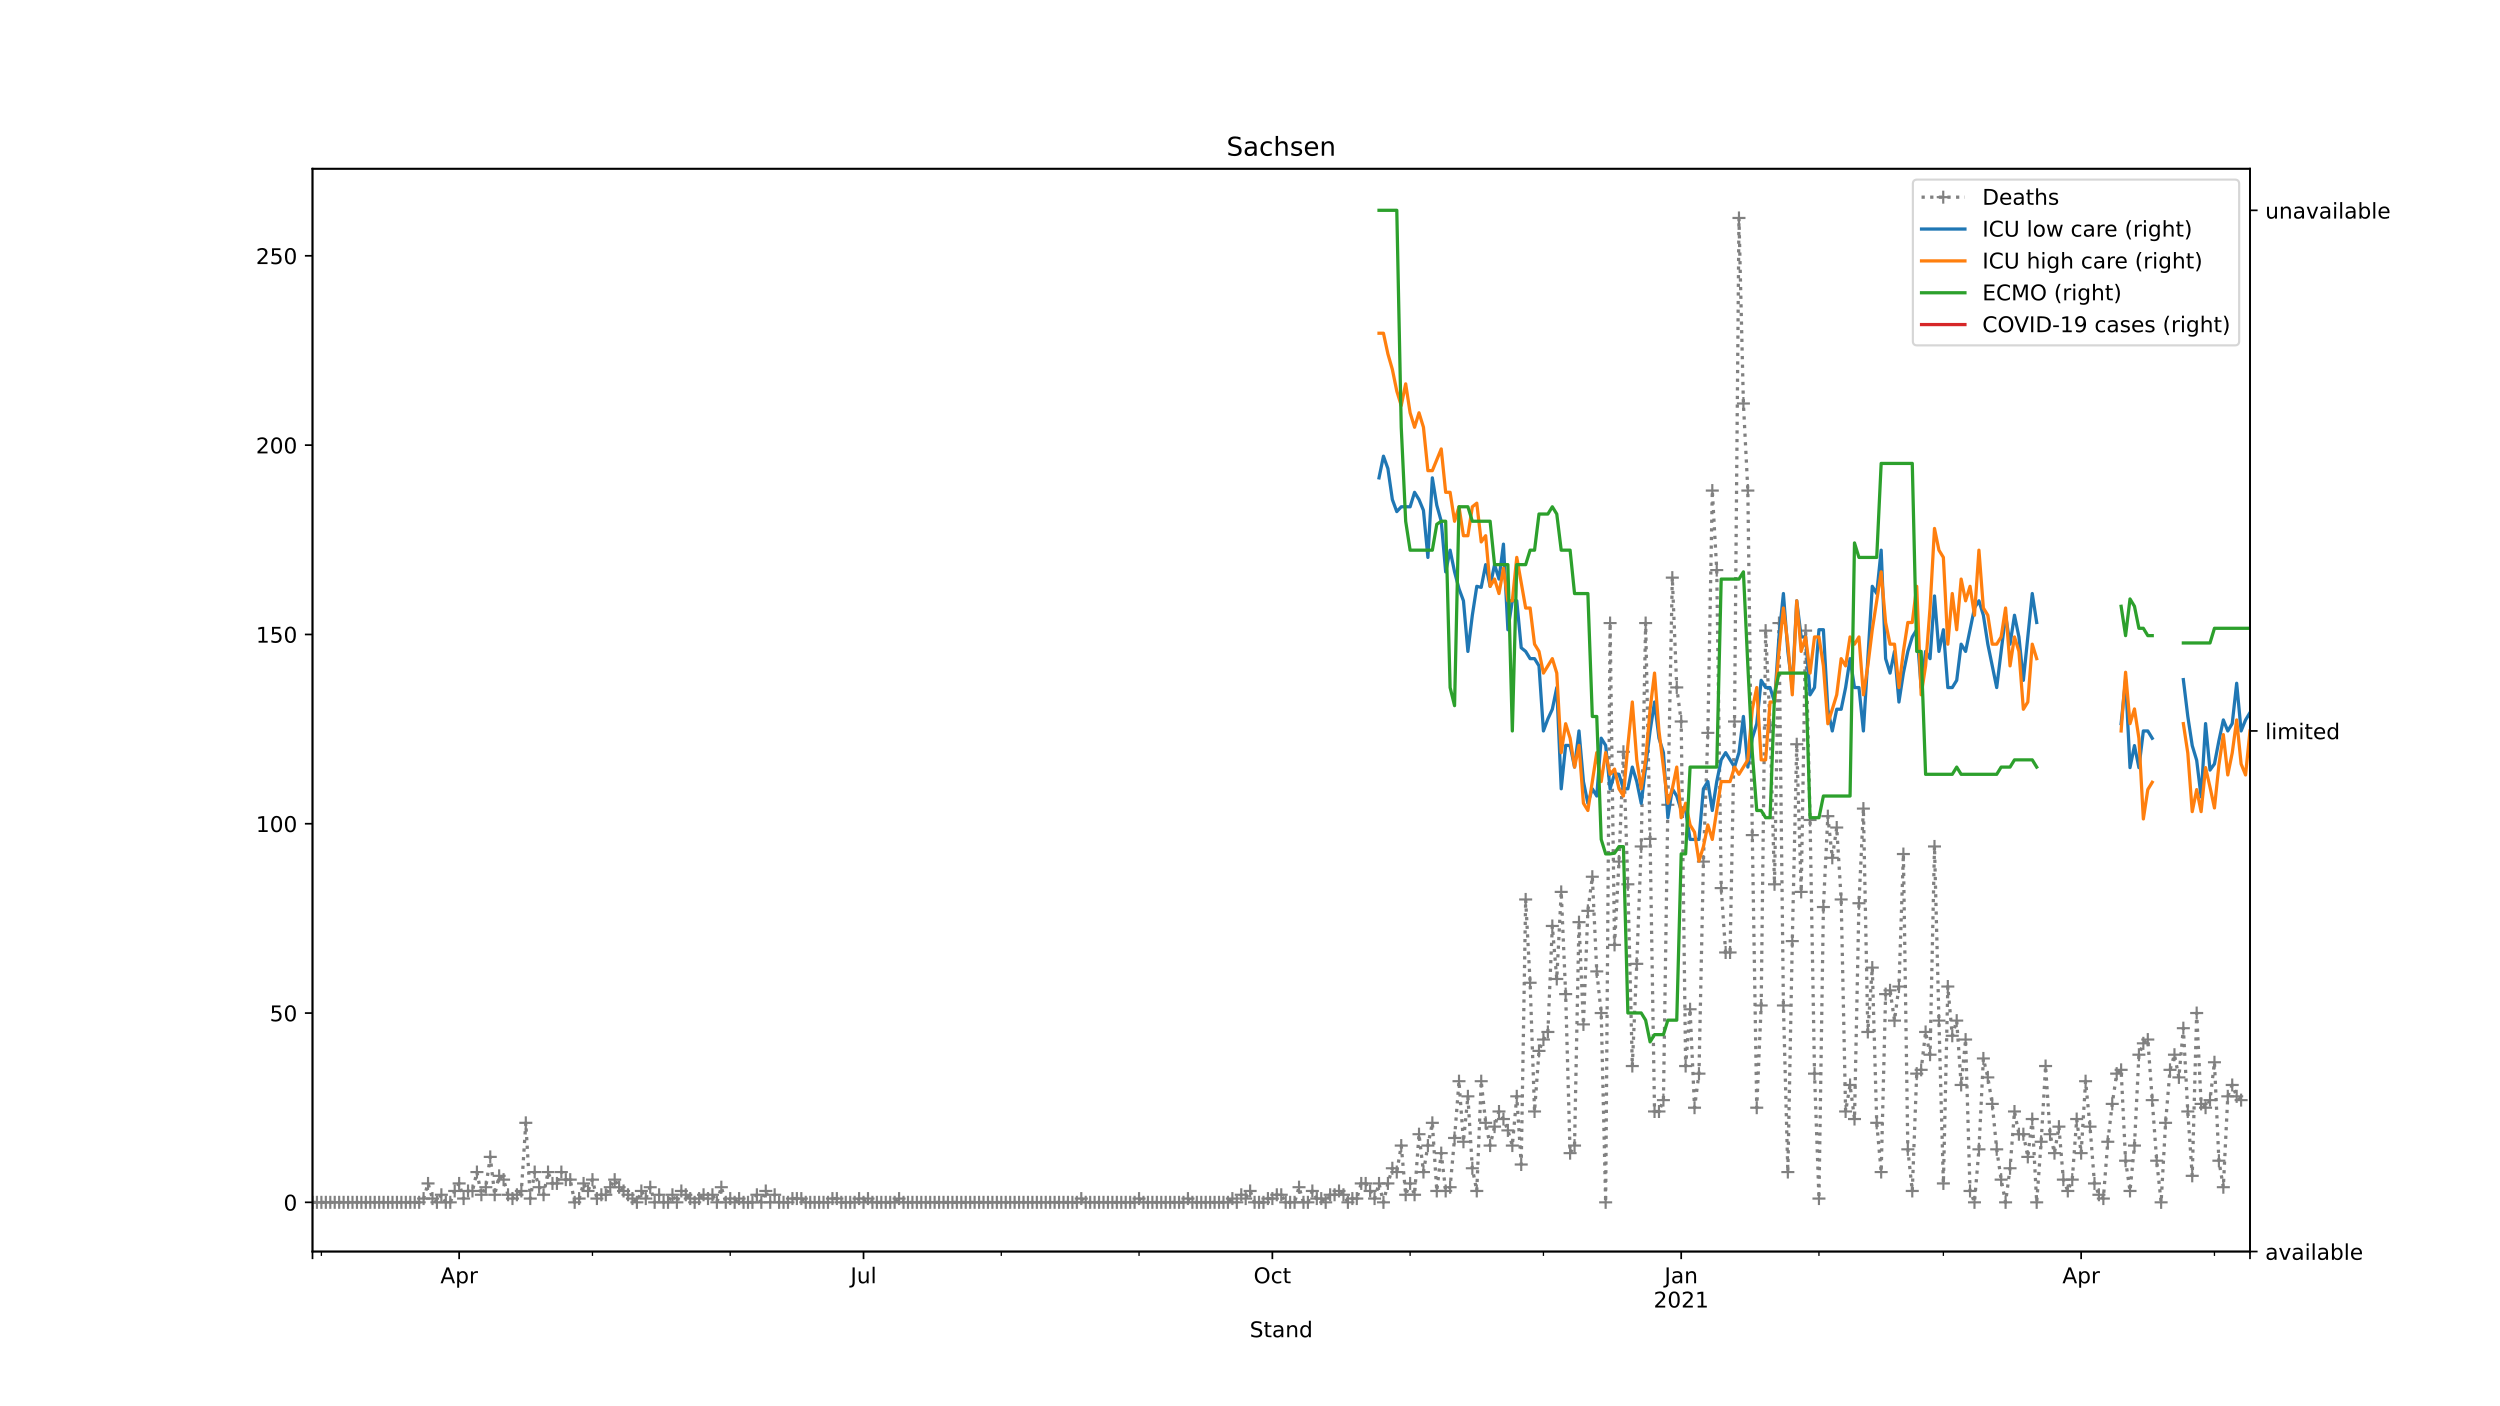 <?xml version="1.0" encoding="utf-8" standalone="no"?>
<!DOCTYPE svg PUBLIC "-//W3C//DTD SVG 1.1//EN"
  "http://www.w3.org/Graphics/SVG/1.1/DTD/svg11.dtd">
<!-- Created with matplotlib (https://matplotlib.org/) -->
<svg height="648pt" version="1.1" viewBox="0 0 1152 648" width="1152pt" xmlns="http://www.w3.org/2000/svg" xmlns:xlink="http://www.w3.org/1999/xlink">
 <defs>
  <style type="text/css">
*{stroke-linecap:butt;stroke-linejoin:round;}
  </style>
 </defs>
 <g id="figure_1">
  <g id="patch_1">
   <path d="M 0 648 
L 1152 648 
L 1152 0 
L 0 0 
z
" style="fill:#ffffff;"/>
  </g>
  <g id="axes_1">
   <g id="patch_2">
    <path d="M 144 576.72 
L 1036.8 576.72 
L 1036.8 77.76 
L 144 77.76 
z
" style="fill:#ffffff;"/>
   </g>
   <g id="matplotlib.axis_1">
    <g id="xtick_1">
     <g id="line2d_1">
      <defs>
       <path d="M 0 0 
L 0 3.5 
" id="m97a963f262" style="stroke:#000000;stroke-width:0.8;"/>
      </defs>
      <g>
       <use style="stroke:#000000;stroke-width:0.8;" x="144" xlink:href="#m97a963f262" y="576.72"/>
      </g>
     </g>
    </g>
    <g id="xtick_2">
     <g id="line2d_2">
      <g>
       <use style="stroke:#000000;stroke-width:0.8;" x="211.574" xlink:href="#m97a963f262" y="576.72"/>
      </g>
     </g>
     <g id="text_1">
      <!-- Apr -->
      <defs>
       <path d="M 34.188 63.188 
L 20.797 26.906 
L 47.609 26.906 
z
M 28.609 72.906 
L 39.797 72.906 
L 67.578 0 
L 57.328 0 
L 50.688 18.703 
L 17.828 18.703 
L 11.188 0 
L 0.781 0 
z
" id="DejaVuSans-65"/>
       <path d="M 18.109 8.203 
L 18.109 -20.797 
L 9.078 -20.797 
L 9.078 54.688 
L 18.109 54.688 
L 18.109 46.391 
Q 20.953 51.266 25.266 53.625 
Q 29.594 56 35.594 56 
Q 45.562 56 51.781 48.094 
Q 58.016 40.188 58.016 27.297 
Q 58.016 14.406 51.781 6.484 
Q 45.562 -1.422 35.594 -1.422 
Q 29.594 -1.422 25.266 0.953 
Q 20.953 3.328 18.109 8.203 
z
M 48.688 27.297 
Q 48.688 37.203 44.609 42.844 
Q 40.531 48.484 33.406 48.484 
Q 26.266 48.484 22.188 42.844 
Q 18.109 37.203 18.109 27.297 
Q 18.109 17.391 22.188 11.75 
Q 26.266 6.109 33.406 6.109 
Q 40.531 6.109 44.609 11.75 
Q 48.688 17.391 48.688 27.297 
z
" id="DejaVuSans-112"/>
       <path d="M 41.109 46.297 
Q 39.594 47.172 37.812 47.578 
Q 36.031 48 33.891 48 
Q 26.266 48 22.188 43.047 
Q 18.109 38.094 18.109 28.812 
L 18.109 0 
L 9.078 0 
L 9.078 54.688 
L 18.109 54.688 
L 18.109 46.188 
Q 20.953 51.172 25.484 53.578 
Q 30.031 56 36.531 56 
Q 37.453 56 38.578 55.875 
Q 39.703 55.766 41.062 55.516 
z
" id="DejaVuSans-114"/>
      </defs>
      <g transform="translate(202.924 591.318)scale(0.1 -0.1)">
       <use xlink:href="#DejaVuSans-65"/>
       <use x="68.408" xlink:href="#DejaVuSans-112"/>
       <use x="131.885" xlink:href="#DejaVuSans-114"/>
      </g>
     </g>
    </g>
    <g id="xtick_3">
     <g id="line2d_3">
      <g>
       <use style="stroke:#000000;stroke-width:0.8;" x="397.916" xlink:href="#m97a963f262" y="576.72"/>
      </g>
     </g>
     <g id="text_2">
      <!-- Jul -->
      <defs>
       <path d="M 9.812 72.906 
L 19.672 72.906 
L 19.672 5.078 
Q 19.672 -8.109 14.672 -14.062 
Q 9.672 -20.016 -1.422 -20.016 
L -5.172 -20.016 
L -5.172 -11.719 
L -2.094 -11.719 
Q 4.438 -11.719 7.125 -8.047 
Q 9.812 -4.391 9.812 5.078 
z
" id="DejaVuSans-74"/>
       <path d="M 8.5 21.578 
L 8.5 54.688 
L 17.484 54.688 
L 17.484 21.922 
Q 17.484 14.156 20.5 10.266 
Q 23.531 6.391 29.594 6.391 
Q 36.859 6.391 41.078 11.031 
Q 45.312 15.672 45.312 23.688 
L 45.312 54.688 
L 54.297 54.688 
L 54.297 0 
L 45.312 0 
L 45.312 8.406 
Q 42.047 3.422 37.719 1 
Q 33.406 -1.422 27.688 -1.422 
Q 18.266 -1.422 13.375 4.438 
Q 8.5 10.297 8.5 21.578 
z
M 31.109 56 
z
" id="DejaVuSans-117"/>
       <path d="M 9.422 75.984 
L 18.406 75.984 
L 18.406 0 
L 9.422 0 
z
" id="DejaVuSans-108"/>
      </defs>
      <g transform="translate(391.883 591.318)scale(0.1 -0.1)">
       <use xlink:href="#DejaVuSans-74"/>
       <use x="29.492" xlink:href="#DejaVuSans-117"/>
       <use x="92.871" xlink:href="#DejaVuSans-108"/>
      </g>
     </g>
    </g>
    <g id="xtick_4">
     <g id="line2d_4">
      <g>
       <use style="stroke:#000000;stroke-width:0.8;" x="586.305" xlink:href="#m97a963f262" y="576.72"/>
      </g>
     </g>
     <g id="text_3">
      <!-- Oct -->
      <defs>
       <path d="M 39.406 66.219 
Q 28.656 66.219 22.328 58.203 
Q 16.016 50.203 16.016 36.375 
Q 16.016 22.609 22.328 14.594 
Q 28.656 6.594 39.406 6.594 
Q 50.141 6.594 56.422 14.594 
Q 62.703 22.609 62.703 36.375 
Q 62.703 50.203 56.422 58.203 
Q 50.141 66.219 39.406 66.219 
z
M 39.406 74.219 
Q 54.734 74.219 63.906 63.938 
Q 73.094 53.656 73.094 36.375 
Q 73.094 19.141 63.906 8.859 
Q 54.734 -1.422 39.406 -1.422 
Q 24.031 -1.422 14.812 8.828 
Q 5.609 19.094 5.609 36.375 
Q 5.609 53.656 14.812 63.938 
Q 24.031 74.219 39.406 74.219 
z
" id="DejaVuSans-79"/>
       <path d="M 48.781 52.594 
L 48.781 44.188 
Q 44.969 46.297 41.141 47.344 
Q 37.312 48.391 33.406 48.391 
Q 24.656 48.391 19.812 42.844 
Q 14.984 37.312 14.984 27.297 
Q 14.984 17.281 19.812 11.734 
Q 24.656 6.203 33.406 6.203 
Q 37.312 6.203 41.141 7.25 
Q 44.969 8.297 48.781 10.406 
L 48.781 2.094 
Q 45.016 0.344 40.984 -0.531 
Q 36.969 -1.422 32.422 -1.422 
Q 20.062 -1.422 12.781 6.344 
Q 5.516 14.109 5.516 27.297 
Q 5.516 40.672 12.859 48.328 
Q 20.219 56 33.016 56 
Q 37.156 56 41.109 55.141 
Q 45.062 54.297 48.781 52.594 
z
" id="DejaVuSans-99"/>
       <path d="M 18.312 70.219 
L 18.312 54.688 
L 36.812 54.688 
L 36.812 47.703 
L 18.312 47.703 
L 18.312 18.016 
Q 18.312 11.328 20.141 9.422 
Q 21.969 7.516 27.594 7.516 
L 36.812 7.516 
L 36.812 0 
L 27.594 0 
Q 17.188 0 13.234 3.875 
Q 9.281 7.766 9.281 18.016 
L 9.281 47.703 
L 2.688 47.703 
L 2.688 54.688 
L 9.281 54.688 
L 9.281 70.219 
z
" id="DejaVuSans-116"/>
      </defs>
      <g transform="translate(577.659 591.318)scale(0.1 -0.1)">
       <use xlink:href="#DejaVuSans-79"/>
       <use x="78.711" xlink:href="#DejaVuSans-99"/>
       <use x="133.691" xlink:href="#DejaVuSans-116"/>
      </g>
     </g>
    </g>
    <g id="xtick_5">
     <g id="line2d_5">
      <g>
       <use style="stroke:#000000;stroke-width:0.8;" x="774.694" xlink:href="#m97a963f262" y="576.72"/>
      </g>
     </g>
     <g id="text_4">
      <!-- Jan -->
      <defs>
       <path d="M 34.281 27.484 
Q 23.391 27.484 19.188 25 
Q 14.984 22.516 14.984 16.5 
Q 14.984 11.719 18.141 8.906 
Q 21.297 6.109 26.703 6.109 
Q 34.188 6.109 38.703 11.406 
Q 43.219 16.703 43.219 25.484 
L 43.219 27.484 
z
M 52.203 31.203 
L 52.203 0 
L 43.219 0 
L 43.219 8.297 
Q 40.141 3.328 35.547 0.953 
Q 30.953 -1.422 24.312 -1.422 
Q 15.922 -1.422 10.953 3.297 
Q 6 8.016 6 15.922 
Q 6 25.141 12.172 29.828 
Q 18.359 34.516 30.609 34.516 
L 43.219 34.516 
L 43.219 35.406 
Q 43.219 41.609 39.141 45 
Q 35.062 48.391 27.688 48.391 
Q 23 48.391 18.547 47.266 
Q 14.109 46.141 10.016 43.891 
L 10.016 52.203 
Q 14.938 54.109 19.578 55.047 
Q 24.219 56 28.609 56 
Q 40.484 56 46.344 49.844 
Q 52.203 43.703 52.203 31.203 
z
" id="DejaVuSans-97"/>
       <path d="M 54.891 33.016 
L 54.891 0 
L 45.906 0 
L 45.906 32.719 
Q 45.906 40.484 42.875 44.328 
Q 39.844 48.188 33.797 48.188 
Q 26.516 48.188 22.312 43.547 
Q 18.109 38.922 18.109 30.906 
L 18.109 0 
L 9.078 0 
L 9.078 54.688 
L 18.109 54.688 
L 18.109 46.188 
Q 21.344 51.125 25.703 53.562 
Q 30.078 56 35.797 56 
Q 45.219 56 50.047 50.172 
Q 54.891 44.344 54.891 33.016 
z
" id="DejaVuSans-110"/>
      </defs>
      <g transform="translate(766.986 591.318)scale(0.1 -0.1)">
       <use xlink:href="#DejaVuSans-74"/>
       <use x="29.492" xlink:href="#DejaVuSans-97"/>
       <use x="90.771" xlink:href="#DejaVuSans-110"/>
      </g>
      <!-- 2021 -->
      <defs>
       <path d="M 19.188 8.297 
L 53.609 8.297 
L 53.609 0 
L 7.328 0 
L 7.328 8.297 
Q 12.938 14.109 22.625 23.891 
Q 32.328 33.688 34.812 36.531 
Q 39.547 41.844 41.422 45.531 
Q 43.312 49.219 43.312 52.781 
Q 43.312 58.594 39.234 62.25 
Q 35.156 65.922 28.609 65.922 
Q 23.969 65.922 18.812 64.312 
Q 13.672 62.703 7.812 59.422 
L 7.812 69.391 
Q 13.766 71.781 18.938 73 
Q 24.125 74.219 28.422 74.219 
Q 39.75 74.219 46.484 68.547 
Q 53.219 62.891 53.219 53.422 
Q 53.219 48.922 51.531 44.891 
Q 49.859 40.875 45.406 35.406 
Q 44.188 33.984 37.641 27.219 
Q 31.109 20.453 19.188 8.297 
z
" id="DejaVuSans-50"/>
       <path d="M 31.781 66.406 
Q 24.172 66.406 20.328 58.906 
Q 16.5 51.422 16.5 36.375 
Q 16.5 21.391 20.328 13.891 
Q 24.172 6.391 31.781 6.391 
Q 39.453 6.391 43.281 13.891 
Q 47.125 21.391 47.125 36.375 
Q 47.125 51.422 43.281 58.906 
Q 39.453 66.406 31.781 66.406 
z
M 31.781 74.219 
Q 44.047 74.219 50.516 64.516 
Q 56.984 54.828 56.984 36.375 
Q 56.984 17.969 50.516 8.266 
Q 44.047 -1.422 31.781 -1.422 
Q 19.531 -1.422 13.062 8.266 
Q 6.594 17.969 6.594 36.375 
Q 6.594 54.828 13.062 64.516 
Q 19.531 74.219 31.781 74.219 
z
" id="DejaVuSans-48"/>
       <path d="M 12.406 8.297 
L 28.516 8.297 
L 28.516 63.922 
L 10.984 60.406 
L 10.984 69.391 
L 28.422 72.906 
L 38.281 72.906 
L 38.281 8.297 
L 54.391 8.297 
L 54.391 0 
L 12.406 0 
z
" id="DejaVuSans-49"/>
      </defs>
      <g transform="translate(761.969 602.516)scale(0.1 -0.1)">
       <use xlink:href="#DejaVuSans-50"/>
       <use x="63.623" xlink:href="#DejaVuSans-48"/>
       <use x="127.246" xlink:href="#DejaVuSans-50"/>
       <use x="190.869" xlink:href="#DejaVuSans-49"/>
      </g>
     </g>
    </g>
    <g id="xtick_6">
     <g id="line2d_6">
      <g>
       <use style="stroke:#000000;stroke-width:0.8;" x="958.987" xlink:href="#m97a963f262" y="576.72"/>
      </g>
     </g>
     <g id="text_5">
      <!-- Apr -->
      <g transform="translate(950.337 591.318)scale(0.1 -0.1)">
       <use xlink:href="#DejaVuSans-65"/>
       <use x="68.408" xlink:href="#DejaVuSans-112"/>
       <use x="131.885" xlink:href="#DejaVuSans-114"/>
      </g>
     </g>
    </g>
    <g id="xtick_7">
     <g id="line2d_7">
      <g>
       <use style="stroke:#000000;stroke-width:0.8;" x="1036.8" xlink:href="#m97a963f262" y="576.72"/>
      </g>
     </g>
    </g>
    <g id="xtick_8">
     <g id="line2d_8">
      <defs>
       <path d="M 0 0 
L 0 2 
" id="mc93499d4c7" style="stroke:#000000;stroke-width:0.6;"/>
      </defs>
      <g>
       <use style="stroke:#000000;stroke-width:0.6;" x="148.095" xlink:href="#mc93499d4c7" y="576.72"/>
      </g>
     </g>
    </g>
    <g id="xtick_9">
     <g id="line2d_9">
      <g>
       <use style="stroke:#000000;stroke-width:0.6;" x="273.006" xlink:href="#mc93499d4c7" y="576.72"/>
      </g>
     </g>
    </g>
    <g id="xtick_10">
     <g id="line2d_10">
      <g>
       <use style="stroke:#000000;stroke-width:0.6;" x="336.484" xlink:href="#mc93499d4c7" y="576.72"/>
      </g>
     </g>
    </g>
    <g id="xtick_11">
     <g id="line2d_11">
      <g>
       <use style="stroke:#000000;stroke-width:0.6;" x="461.394" xlink:href="#mc93499d4c7" y="576.72"/>
      </g>
     </g>
    </g>
    <g id="xtick_12">
     <g id="line2d_12">
      <g>
       <use style="stroke:#000000;stroke-width:0.6;" x="524.873" xlink:href="#mc93499d4c7" y="576.72"/>
      </g>
     </g>
    </g>
    <g id="xtick_13">
     <g id="line2d_13">
      <g>
       <use style="stroke:#000000;stroke-width:0.6;" x="649.783" xlink:href="#mc93499d4c7" y="576.72"/>
      </g>
     </g>
    </g>
    <g id="xtick_14">
     <g id="line2d_14">
      <g>
       <use style="stroke:#000000;stroke-width:0.6;" x="711.215" xlink:href="#mc93499d4c7" y="576.72"/>
      </g>
     </g>
    </g>
    <g id="xtick_15">
     <g id="line2d_15">
      <g>
       <use style="stroke:#000000;stroke-width:0.6;" x="838.172" xlink:href="#mc93499d4c7" y="576.72"/>
      </g>
     </g>
    </g>
    <g id="xtick_16">
     <g id="line2d_16">
      <g>
       <use style="stroke:#000000;stroke-width:0.6;" x="895.508" xlink:href="#mc93499d4c7" y="576.72"/>
      </g>
     </g>
    </g>
    <g id="xtick_17">
     <g id="line2d_17">
      <g>
       <use style="stroke:#000000;stroke-width:0.6;" x="1020.418" xlink:href="#mc93499d4c7" y="576.72"/>
      </g>
     </g>
    </g>
    <g id="text_6">
     <!-- Stand -->
     <defs>
      <path d="M 53.516 70.516 
L 53.516 60.891 
Q 47.906 63.578 42.922 64.891 
Q 37.938 66.219 33.297 66.219 
Q 25.25 66.219 20.875 63.094 
Q 16.5 59.969 16.5 54.203 
Q 16.5 49.359 19.406 46.891 
Q 22.312 44.438 30.422 42.922 
L 36.375 41.703 
Q 47.406 39.594 52.656 34.297 
Q 57.906 29 57.906 20.125 
Q 57.906 9.516 50.797 4.047 
Q 43.703 -1.422 29.984 -1.422 
Q 24.812 -1.422 18.969 -0.25 
Q 13.141 0.922 6.891 3.219 
L 6.891 13.375 
Q 12.891 10.016 18.656 8.297 
Q 24.422 6.594 29.984 6.594 
Q 38.422 6.594 43.016 9.906 
Q 47.609 13.234 47.609 19.391 
Q 47.609 24.75 44.312 27.781 
Q 41.016 30.812 33.5 32.328 
L 27.484 33.5 
Q 16.453 35.688 11.516 40.375 
Q 6.594 45.062 6.594 53.422 
Q 6.594 63.094 13.406 68.656 
Q 20.219 74.219 32.172 74.219 
Q 37.312 74.219 42.625 73.281 
Q 47.953 72.359 53.516 70.516 
z
" id="DejaVuSans-83"/>
      <path d="M 45.406 46.391 
L 45.406 75.984 
L 54.391 75.984 
L 54.391 0 
L 45.406 0 
L 45.406 8.203 
Q 42.578 3.328 38.25 0.953 
Q 33.938 -1.422 27.875 -1.422 
Q 17.969 -1.422 11.734 6.484 
Q 5.516 14.406 5.516 27.297 
Q 5.516 40.188 11.734 48.094 
Q 17.969 56 27.875 56 
Q 33.938 56 38.25 53.625 
Q 42.578 51.266 45.406 46.391 
z
M 14.797 27.297 
Q 14.797 17.391 18.875 11.75 
Q 22.953 6.109 30.078 6.109 
Q 37.203 6.109 41.297 11.75 
Q 45.406 17.391 45.406 27.297 
Q 45.406 37.203 41.297 42.844 
Q 37.203 48.484 30.078 48.484 
Q 22.953 48.484 18.875 42.844 
Q 14.797 37.203 14.797 27.297 
z
" id="DejaVuSans-100"/>
     </defs>
     <g transform="translate(575.859 616.194)scale(0.1 -0.1)">
      <use xlink:href="#DejaVuSans-83"/>
      <use x="63.477" xlink:href="#DejaVuSans-116"/>
      <use x="102.686" xlink:href="#DejaVuSans-97"/>
      <use x="163.965" xlink:href="#DejaVuSans-110"/>
      <use x="227.344" xlink:href="#DejaVuSans-100"/>
     </g>
    </g>
   </g>
   <g id="matplotlib.axis_2">
    <g id="ytick_1">
     <g id="line2d_18">
      <defs>
       <path d="M 0 0 
L -3.5 0 
" id="mff9e4a1f0a" style="stroke:#000000;stroke-width:0.8;"/>
      </defs>
      <g>
       <use style="stroke:#000000;stroke-width:0.8;" x="144" xlink:href="#mff9e4a1f0a" y="554.04"/>
      </g>
     </g>
     <g id="text_7">
      <!-- 0 -->
      <g transform="translate(130.637 557.839)scale(0.1 -0.1)">
       <use xlink:href="#DejaVuSans-48"/>
      </g>
     </g>
    </g>
    <g id="ytick_2">
     <g id="line2d_19">
      <g>
       <use style="stroke:#000000;stroke-width:0.8;" x="144" xlink:href="#mff9e4a1f0a" y="466.809"/>
      </g>
     </g>
     <g id="text_8">
      <!-- 50 -->
      <defs>
       <path d="M 10.797 72.906 
L 49.516 72.906 
L 49.516 64.594 
L 19.828 64.594 
L 19.828 46.734 
Q 21.969 47.469 24.109 47.828 
Q 26.266 48.188 28.422 48.188 
Q 40.625 48.188 47.75 41.5 
Q 54.891 34.812 54.891 23.391 
Q 54.891 11.625 47.562 5.094 
Q 40.234 -1.422 26.906 -1.422 
Q 22.312 -1.422 17.547 -0.641 
Q 12.797 0.141 7.719 1.703 
L 7.719 11.625 
Q 12.109 9.234 16.797 8.062 
Q 21.484 6.891 26.703 6.891 
Q 35.156 6.891 40.078 11.328 
Q 45.016 15.766 45.016 23.391 
Q 45.016 31 40.078 35.438 
Q 35.156 39.891 26.703 39.891 
Q 22.75 39.891 18.812 39.016 
Q 14.891 38.141 10.797 36.281 
z
" id="DejaVuSans-53"/>
      </defs>
      <g transform="translate(124.275 470.608)scale(0.1 -0.1)">
       <use xlink:href="#DejaVuSans-53"/>
       <use x="63.623" xlink:href="#DejaVuSans-48"/>
      </g>
     </g>
    </g>
    <g id="ytick_3">
     <g id="line2d_20">
      <g>
       <use style="stroke:#000000;stroke-width:0.8;" x="144" xlink:href="#mff9e4a1f0a" y="379.578"/>
      </g>
     </g>
     <g id="text_9">
      <!-- 100 -->
      <g transform="translate(117.912 383.378)scale(0.1 -0.1)">
       <use xlink:href="#DejaVuSans-49"/>
       <use x="63.623" xlink:href="#DejaVuSans-48"/>
       <use x="127.246" xlink:href="#DejaVuSans-48"/>
      </g>
     </g>
    </g>
    <g id="ytick_4">
     <g id="line2d_21">
      <g>
       <use style="stroke:#000000;stroke-width:0.8;" x="144" xlink:href="#mff9e4a1f0a" y="292.348"/>
      </g>
     </g>
     <g id="text_10">
      <!-- 150 -->
      <g transform="translate(117.912 296.147)scale(0.1 -0.1)">
       <use xlink:href="#DejaVuSans-49"/>
       <use x="63.623" xlink:href="#DejaVuSans-53"/>
       <use x="127.246" xlink:href="#DejaVuSans-48"/>
      </g>
     </g>
    </g>
    <g id="ytick_5">
     <g id="line2d_22">
      <g>
       <use style="stroke:#000000;stroke-width:0.8;" x="144" xlink:href="#mff9e4a1f0a" y="205.117"/>
      </g>
     </g>
     <g id="text_11">
      <!-- 200 -->
      <g transform="translate(117.912 208.916)scale(0.1 -0.1)">
       <use xlink:href="#DejaVuSans-50"/>
       <use x="63.623" xlink:href="#DejaVuSans-48"/>
       <use x="127.246" xlink:href="#DejaVuSans-48"/>
      </g>
     </g>
    </g>
    <g id="ytick_6">
     <g id="line2d_23">
      <g>
       <use style="stroke:#000000;stroke-width:0.8;" x="144" xlink:href="#mff9e4a1f0a" y="117.886"/>
      </g>
     </g>
     <g id="text_12">
      <!-- 250 -->
      <g transform="translate(117.912 121.685)scale(0.1 -0.1)">
       <use xlink:href="#DejaVuSans-50"/>
       <use x="63.623" xlink:href="#DejaVuSans-53"/>
       <use x="127.246" xlink:href="#DejaVuSans-48"/>
      </g>
     </g>
    </g>
   </g>
   <g id="line2d_24">
    <path clip-path="url(#p473b2e735e)" d="M 144 554.04 
L 193.145 554.04 
L 195.193 552.295 
L 197.24 545.317 
L 199.288 552.295 
L 201.336 554.04 
L 203.383 550.551 
L 205.431 554.04 
L 207.479 554.04 
L 209.527 548.806 
L 211.574 545.317 
L 213.622 552.295 
L 215.67 548.806 
L 217.717 548.806 
L 219.765 540.083 
L 221.813 550.551 
L 223.861 547.062 
L 225.908 533.105 
L 227.956 550.551 
L 230.004 541.828 
L 232.051 543.572 
L 234.099 550.551 
L 236.147 552.295 
L 240.242 548.806 
L 242.29 517.403 
L 244.338 552.295 
L 246.385 540.083 
L 248.433 547.062 
L 250.481 550.551 
L 252.528 540.083 
L 254.576 545.317 
L 256.624 545.317 
L 258.672 540.083 
L 260.719 543.572 
L 262.767 543.572 
L 264.815 554.04 
L 266.862 552.295 
L 268.91 545.317 
L 270.958 548.806 
L 273.006 543.572 
L 275.053 552.295 
L 277.101 550.551 
L 279.149 550.551 
L 283.244 543.572 
L 285.292 547.062 
L 293.483 554.04 
L 295.53 548.806 
L 297.578 552.295 
L 299.626 547.062 
L 301.673 554.04 
L 303.721 550.551 
L 305.769 554.04 
L 307.817 554.04 
L 309.864 550.551 
L 311.912 554.04 
L 313.96 548.806 
L 320.103 554.04 
L 324.198 550.551 
L 326.246 552.295 
L 328.294 550.551 
L 330.341 554.04 
L 332.389 547.062 
L 334.437 554.04 
L 336.484 552.295 
L 338.532 554.04 
L 340.58 552.295 
L 342.628 554.04 
L 346.723 554.04 
L 348.771 550.551 
L 350.818 554.04 
L 352.866 548.806 
L 354.914 554.04 
L 356.961 550.551 
L 359.009 554.04 
L 363.105 554.04 
L 365.152 552.295 
L 369.248 552.295 
L 371.295 554.04 
L 381.534 554.04 
L 383.582 552.295 
L 385.629 552.295 
L 387.677 554.04 
L 393.82 554.04 
L 395.868 552.295 
L 397.916 554.04 
L 399.963 552.295 
L 402.011 554.04 
L 412.25 554.04 
L 414.297 552.295 
L 416.345 554.04 
L 496.206 554.04 
L 498.253 552.295 
L 500.301 554.04 
L 522.826 554.04 
L 524.873 552.295 
L 526.921 554.04 
L 545.35 554.04 
L 547.398 552.295 
L 549.446 554.04 
L 565.828 554.04 
L 567.875 552.295 
L 569.923 554.04 
L 571.971 550.551 
L 574.018 552.295 
L 576.066 548.806 
L 578.114 554.04 
L 582.209 554.04 
L 584.257 552.295 
L 586.305 552.295 
L 588.352 550.551 
L 590.4 550.551 
L 592.448 554.04 
L 596.543 554.04 
L 598.591 547.062 
L 600.639 554.04 
L 602.686 554.04 
L 604.734 548.806 
L 606.782 552.295 
L 608.829 552.295 
L 610.877 554.04 
L 612.925 550.551 
L 614.972 550.551 
L 617.02 548.806 
L 619.068 550.551 
L 621.116 554.04 
L 623.163 552.295 
L 625.211 552.295 
L 627.259 545.317 
L 629.306 545.317 
L 633.402 552.295 
L 635.45 545.317 
L 637.497 554.04 
L 639.545 545.317 
L 641.593 538.338 
L 643.64 540.083 
L 645.688 527.871 
L 647.736 550.551 
L 649.783 545.317 
L 651.831 550.551 
L 653.879 522.637 
L 655.927 540.083 
L 657.974 527.871 
L 660.022 517.403 
L 662.07 548.806 
L 664.117 531.36 
L 666.165 548.806 
L 668.213 547.062 
L 670.261 524.382 
L 672.308 498.212 
L 674.356 526.126 
L 676.404 505.191 
L 678.451 538.338 
L 680.499 548.806 
L 682.547 498.212 
L 684.594 517.403 
L 686.642 527.871 
L 688.69 519.148 
L 690.738 512.169 
L 692.785 515.658 
L 694.833 520.892 
L 696.881 527.871 
L 698.928 505.191 
L 700.976 536.594 
L 703.024 414.471 
L 705.072 452.852 
L 707.119 512.169 
L 709.167 484.255 
L 711.215 479.022 
L 713.262 475.532 
L 715.31 426.683 
L 717.358 451.108 
L 719.406 410.982 
L 721.453 458.086 
L 723.501 531.36 
L 725.549 527.871 
L 727.596 424.938 
L 729.644 472.043 
L 731.692 419.705 
L 733.739 404.003 
L 735.787 447.618 
L 737.835 466.809 
L 739.883 554.04 
L 741.93 287.114 
L 743.978 435.406 
L 746.026 397.025 
L 748.073 346.431 
L 750.121 407.492 
L 752.169 491.234 
L 754.217 444.129 
L 756.264 390.046 
L 758.312 287.114 
L 760.36 386.557 
L 762.407 512.169 
L 764.455 512.169 
L 766.503 506.935 
L 768.55 370.855 
L 770.598 266.178 
L 772.646 316.772 
L 774.694 332.474 
L 776.741 491.234 
L 778.789 465.065 
L 780.837 510.425 
L 782.884 494.723 
L 784.932 397.025 
L 786.98 337.708 
L 789.028 226.052 
L 791.075 262.689 
L 793.123 409.237 
L 795.171 438.895 
L 797.218 438.895 
L 799.266 332.474 
L 801.314 100.44 
L 803.361 185.926 
L 805.409 226.052 
L 807.457 384.812 
L 809.505 510.425 
L 811.552 463.32 
L 813.6 290.603 
L 815.648 334.218 
L 817.695 407.492 
L 819.743 287.114 
L 821.791 463.32 
L 823.839 540.083 
L 825.886 433.662 
L 827.934 342.942 
L 829.982 410.982 
L 832.029 290.603 
L 834.077 377.834 
L 836.125 494.723 
L 838.172 552.295 
L 840.22 417.96 
L 842.268 376.089 
L 844.316 395.28 
L 846.363 381.323 
L 848.411 414.471 
L 850.459 512.169 
L 852.506 499.957 
L 854.554 515.658 
L 856.602 416.215 
L 858.65 372.6 
L 860.697 475.532 
L 862.745 445.874 
L 864.793 517.403 
L 866.84 540.083 
L 868.888 458.086 
L 870.936 456.342 
L 872.983 470.298 
L 875.031 454.597 
L 877.079 393.535 
L 879.127 529.615 
L 881.174 548.806 
L 883.222 494.723 
L 885.27 492.978 
L 887.317 475.532 
L 889.365 486 
L 891.413 390.046 
L 893.461 470.298 
L 895.508 545.317 
L 897.556 454.597 
L 899.604 477.277 
L 901.651 470.298 
L 903.699 499.957 
L 905.747 479.022 
L 907.794 548.806 
L 909.842 554.04 
L 911.89 529.615 
L 913.938 487.745 
L 915.985 496.468 
L 918.033 508.68 
L 920.081 529.615 
L 922.128 543.572 
L 924.176 554.04 
L 926.224 538.338 
L 928.272 512.169 
L 930.319 522.637 
L 932.367 522.637 
L 934.415 533.105 
L 936.462 515.658 
L 938.51 554.04 
L 940.558 526.126 
L 942.606 491.234 
L 944.653 522.637 
L 946.701 531.36 
L 948.749 519.148 
L 950.796 543.572 
L 952.844 548.806 
L 954.892 543.572 
L 956.939 515.658 
L 958.987 531.36 
L 961.035 498.212 
L 963.083 519.148 
L 965.13 545.317 
L 967.178 550.551 
L 969.226 552.295 
L 971.273 526.126 
L 973.321 508.68 
L 975.369 494.723 
L 977.417 492.978 
L 979.464 534.849 
L 981.512 548.806 
L 983.56 527.871 
L 985.607 486 
L 987.655 480.766 
L 989.703 479.022 
L 993.798 534.849 
L 995.846 554.04 
L 997.894 517.403 
L 999.941 492.978 
L 1001.989 486 
L 1004.037 496.468 
L 1006.084 473.788 
L 1008.132 512.169 
L 1010.18 541.828 
L 1012.228 466.809 
L 1014.275 508.68 
L 1016.323 510.425 
L 1018.371 506.935 
L 1020.418 489.489 
L 1022.466 534.849 
L 1024.514 547.062 
L 1026.561 505.191 
L 1028.609 499.957 
L 1030.657 505.191 
L 1032.705 506.935 
L 1032.705 506.935 
" style="fill:none;stroke:#808080;stroke-dasharray:1.5,2.475;stroke-dashoffset:0;stroke-width:1.5;"/>
    <defs>
     <path d="M -3 0 
L 3 0 
M 0 3 
L 0 -3 
" id="m646be5bd99" style="stroke:#808080;"/>
    </defs>
    <g clip-path="url(#p473b2e735e)">
     <use style="fill:#808080;stroke:#808080;" x="144" xlink:href="#m646be5bd99" y="554.04"/>
     <use style="fill:#808080;stroke:#808080;" x="146.048" xlink:href="#m646be5bd99" y="554.04"/>
     <use style="fill:#808080;stroke:#808080;" x="148.095" xlink:href="#m646be5bd99" y="554.04"/>
     <use style="fill:#808080;stroke:#808080;" x="150.143" xlink:href="#m646be5bd99" y="554.04"/>
     <use style="fill:#808080;stroke:#808080;" x="152.191" xlink:href="#m646be5bd99" y="554.04"/>
     <use style="fill:#808080;stroke:#808080;" x="154.239" xlink:href="#m646be5bd99" y="554.04"/>
     <use style="fill:#808080;stroke:#808080;" x="156.286" xlink:href="#m646be5bd99" y="554.04"/>
     <use style="fill:#808080;stroke:#808080;" x="158.334" xlink:href="#m646be5bd99" y="554.04"/>
     <use style="fill:#808080;stroke:#808080;" x="160.382" xlink:href="#m646be5bd99" y="554.04"/>
     <use style="fill:#808080;stroke:#808080;" x="162.429" xlink:href="#m646be5bd99" y="554.04"/>
     <use style="fill:#808080;stroke:#808080;" x="164.477" xlink:href="#m646be5bd99" y="554.04"/>
     <use style="fill:#808080;stroke:#808080;" x="166.525" xlink:href="#m646be5bd99" y="554.04"/>
     <use style="fill:#808080;stroke:#808080;" x="168.572" xlink:href="#m646be5bd99" y="554.04"/>
     <use style="fill:#808080;stroke:#808080;" x="170.62" xlink:href="#m646be5bd99" y="554.04"/>
     <use style="fill:#808080;stroke:#808080;" x="172.668" xlink:href="#m646be5bd99" y="554.04"/>
     <use style="fill:#808080;stroke:#808080;" x="174.716" xlink:href="#m646be5bd99" y="554.04"/>
     <use style="fill:#808080;stroke:#808080;" x="176.763" xlink:href="#m646be5bd99" y="554.04"/>
     <use style="fill:#808080;stroke:#808080;" x="178.811" xlink:href="#m646be5bd99" y="554.04"/>
     <use style="fill:#808080;stroke:#808080;" x="180.859" xlink:href="#m646be5bd99" y="554.04"/>
     <use style="fill:#808080;stroke:#808080;" x="182.906" xlink:href="#m646be5bd99" y="554.04"/>
     <use style="fill:#808080;stroke:#808080;" x="184.954" xlink:href="#m646be5bd99" y="554.04"/>
     <use style="fill:#808080;stroke:#808080;" x="187.002" xlink:href="#m646be5bd99" y="554.04"/>
     <use style="fill:#808080;stroke:#808080;" x="189.05" xlink:href="#m646be5bd99" y="554.04"/>
     <use style="fill:#808080;stroke:#808080;" x="191.097" xlink:href="#m646be5bd99" y="554.04"/>
     <use style="fill:#808080;stroke:#808080;" x="193.145" xlink:href="#m646be5bd99" y="554.04"/>
     <use style="fill:#808080;stroke:#808080;" x="195.193" xlink:href="#m646be5bd99" y="552.295"/>
     <use style="fill:#808080;stroke:#808080;" x="197.24" xlink:href="#m646be5bd99" y="545.317"/>
     <use style="fill:#808080;stroke:#808080;" x="199.288" xlink:href="#m646be5bd99" y="552.295"/>
     <use style="fill:#808080;stroke:#808080;" x="201.336" xlink:href="#m646be5bd99" y="554.04"/>
     <use style="fill:#808080;stroke:#808080;" x="203.383" xlink:href="#m646be5bd99" y="550.551"/>
     <use style="fill:#808080;stroke:#808080;" x="205.431" xlink:href="#m646be5bd99" y="554.04"/>
     <use style="fill:#808080;stroke:#808080;" x="207.479" xlink:href="#m646be5bd99" y="554.04"/>
     <use style="fill:#808080;stroke:#808080;" x="209.527" xlink:href="#m646be5bd99" y="548.806"/>
     <use style="fill:#808080;stroke:#808080;" x="211.574" xlink:href="#m646be5bd99" y="545.317"/>
     <use style="fill:#808080;stroke:#808080;" x="213.622" xlink:href="#m646be5bd99" y="552.295"/>
     <use style="fill:#808080;stroke:#808080;" x="215.67" xlink:href="#m646be5bd99" y="548.806"/>
     <use style="fill:#808080;stroke:#808080;" x="217.717" xlink:href="#m646be5bd99" y="548.806"/>
     <use style="fill:#808080;stroke:#808080;" x="219.765" xlink:href="#m646be5bd99" y="540.083"/>
     <use style="fill:#808080;stroke:#808080;" x="221.813" xlink:href="#m646be5bd99" y="550.551"/>
     <use style="fill:#808080;stroke:#808080;" x="223.861" xlink:href="#m646be5bd99" y="547.062"/>
     <use style="fill:#808080;stroke:#808080;" x="225.908" xlink:href="#m646be5bd99" y="533.105"/>
     <use style="fill:#808080;stroke:#808080;" x="227.956" xlink:href="#m646be5bd99" y="550.551"/>
     <use style="fill:#808080;stroke:#808080;" x="230.004" xlink:href="#m646be5bd99" y="541.828"/>
     <use style="fill:#808080;stroke:#808080;" x="232.051" xlink:href="#m646be5bd99" y="543.572"/>
     <use style="fill:#808080;stroke:#808080;" x="234.099" xlink:href="#m646be5bd99" y="550.551"/>
     <use style="fill:#808080;stroke:#808080;" x="236.147" xlink:href="#m646be5bd99" y="552.295"/>
     <use style="fill:#808080;stroke:#808080;" x="238.194" xlink:href="#m646be5bd99" y="550.551"/>
     <use style="fill:#808080;stroke:#808080;" x="240.242" xlink:href="#m646be5bd99" y="548.806"/>
     <use style="fill:#808080;stroke:#808080;" x="242.29" xlink:href="#m646be5bd99" y="517.403"/>
     <use style="fill:#808080;stroke:#808080;" x="244.338" xlink:href="#m646be5bd99" y="552.295"/>
     <use style="fill:#808080;stroke:#808080;" x="246.385" xlink:href="#m646be5bd99" y="540.083"/>
     <use style="fill:#808080;stroke:#808080;" x="248.433" xlink:href="#m646be5bd99" y="547.062"/>
     <use style="fill:#808080;stroke:#808080;" x="250.481" xlink:href="#m646be5bd99" y="550.551"/>
     <use style="fill:#808080;stroke:#808080;" x="252.528" xlink:href="#m646be5bd99" y="540.083"/>
     <use style="fill:#808080;stroke:#808080;" x="254.576" xlink:href="#m646be5bd99" y="545.317"/>
     <use style="fill:#808080;stroke:#808080;" x="256.624" xlink:href="#m646be5bd99" y="545.317"/>
     <use style="fill:#808080;stroke:#808080;" x="258.672" xlink:href="#m646be5bd99" y="540.083"/>
     <use style="fill:#808080;stroke:#808080;" x="260.719" xlink:href="#m646be5bd99" y="543.572"/>
     <use style="fill:#808080;stroke:#808080;" x="262.767" xlink:href="#m646be5bd99" y="543.572"/>
     <use style="fill:#808080;stroke:#808080;" x="264.815" xlink:href="#m646be5bd99" y="554.04"/>
     <use style="fill:#808080;stroke:#808080;" x="266.862" xlink:href="#m646be5bd99" y="552.295"/>
     <use style="fill:#808080;stroke:#808080;" x="268.91" xlink:href="#m646be5bd99" y="545.317"/>
     <use style="fill:#808080;stroke:#808080;" x="270.958" xlink:href="#m646be5bd99" y="548.806"/>
     <use style="fill:#808080;stroke:#808080;" x="273.006" xlink:href="#m646be5bd99" y="543.572"/>
     <use style="fill:#808080;stroke:#808080;" x="275.053" xlink:href="#m646be5bd99" y="552.295"/>
     <use style="fill:#808080;stroke:#808080;" x="277.101" xlink:href="#m646be5bd99" y="550.551"/>
     <use style="fill:#808080;stroke:#808080;" x="279.149" xlink:href="#m646be5bd99" y="550.551"/>
     <use style="fill:#808080;stroke:#808080;" x="281.196" xlink:href="#m646be5bd99" y="547.062"/>
     <use style="fill:#808080;stroke:#808080;" x="283.244" xlink:href="#m646be5bd99" y="543.572"/>
     <use style="fill:#808080;stroke:#808080;" x="285.292" xlink:href="#m646be5bd99" y="547.062"/>
     <use style="fill:#808080;stroke:#808080;" x="287.339" xlink:href="#m646be5bd99" y="548.806"/>
     <use style="fill:#808080;stroke:#808080;" x="289.387" xlink:href="#m646be5bd99" y="550.551"/>
     <use style="fill:#808080;stroke:#808080;" x="291.435" xlink:href="#m646be5bd99" y="552.295"/>
     <use style="fill:#808080;stroke:#808080;" x="293.483" xlink:href="#m646be5bd99" y="554.04"/>
     <use style="fill:#808080;stroke:#808080;" x="295.53" xlink:href="#m646be5bd99" y="548.806"/>
     <use style="fill:#808080;stroke:#808080;" x="297.578" xlink:href="#m646be5bd99" y="552.295"/>
     <use style="fill:#808080;stroke:#808080;" x="299.626" xlink:href="#m646be5bd99" y="547.062"/>
     <use style="fill:#808080;stroke:#808080;" x="301.673" xlink:href="#m646be5bd99" y="554.04"/>
     <use style="fill:#808080;stroke:#808080;" x="303.721" xlink:href="#m646be5bd99" y="550.551"/>
     <use style="fill:#808080;stroke:#808080;" x="305.769" xlink:href="#m646be5bd99" y="554.04"/>
     <use style="fill:#808080;stroke:#808080;" x="307.817" xlink:href="#m646be5bd99" y="554.04"/>
     <use style="fill:#808080;stroke:#808080;" x="309.864" xlink:href="#m646be5bd99" y="550.551"/>
     <use style="fill:#808080;stroke:#808080;" x="311.912" xlink:href="#m646be5bd99" y="554.04"/>
     <use style="fill:#808080;stroke:#808080;" x="313.96" xlink:href="#m646be5bd99" y="548.806"/>
     <use style="fill:#808080;stroke:#808080;" x="316.007" xlink:href="#m646be5bd99" y="550.551"/>
     <use style="fill:#808080;stroke:#808080;" x="318.055" xlink:href="#m646be5bd99" y="552.295"/>
     <use style="fill:#808080;stroke:#808080;" x="320.103" xlink:href="#m646be5bd99" y="554.04"/>
     <use style="fill:#808080;stroke:#808080;" x="322.15" xlink:href="#m646be5bd99" y="552.295"/>
     <use style="fill:#808080;stroke:#808080;" x="324.198" xlink:href="#m646be5bd99" y="550.551"/>
     <use style="fill:#808080;stroke:#808080;" x="326.246" xlink:href="#m646be5bd99" y="552.295"/>
     <use style="fill:#808080;stroke:#808080;" x="328.294" xlink:href="#m646be5bd99" y="550.551"/>
     <use style="fill:#808080;stroke:#808080;" x="330.341" xlink:href="#m646be5bd99" y="554.04"/>
     <use style="fill:#808080;stroke:#808080;" x="332.389" xlink:href="#m646be5bd99" y="547.062"/>
     <use style="fill:#808080;stroke:#808080;" x="334.437" xlink:href="#m646be5bd99" y="554.04"/>
     <use style="fill:#808080;stroke:#808080;" x="336.484" xlink:href="#m646be5bd99" y="552.295"/>
     <use style="fill:#808080;stroke:#808080;" x="338.532" xlink:href="#m646be5bd99" y="554.04"/>
     <use style="fill:#808080;stroke:#808080;" x="340.58" xlink:href="#m646be5bd99" y="552.295"/>
     <use style="fill:#808080;stroke:#808080;" x="342.628" xlink:href="#m646be5bd99" y="554.04"/>
     <use style="fill:#808080;stroke:#808080;" x="344.675" xlink:href="#m646be5bd99" y="554.04"/>
     <use style="fill:#808080;stroke:#808080;" x="346.723" xlink:href="#m646be5bd99" y="554.04"/>
     <use style="fill:#808080;stroke:#808080;" x="348.771" xlink:href="#m646be5bd99" y="550.551"/>
     <use style="fill:#808080;stroke:#808080;" x="350.818" xlink:href="#m646be5bd99" y="554.04"/>
     <use style="fill:#808080;stroke:#808080;" x="352.866" xlink:href="#m646be5bd99" y="548.806"/>
     <use style="fill:#808080;stroke:#808080;" x="354.914" xlink:href="#m646be5bd99" y="554.04"/>
     <use style="fill:#808080;stroke:#808080;" x="356.961" xlink:href="#m646be5bd99" y="550.551"/>
     <use style="fill:#808080;stroke:#808080;" x="359.009" xlink:href="#m646be5bd99" y="554.04"/>
     <use style="fill:#808080;stroke:#808080;" x="361.057" xlink:href="#m646be5bd99" y="554.04"/>
     <use style="fill:#808080;stroke:#808080;" x="363.105" xlink:href="#m646be5bd99" y="554.04"/>
     <use style="fill:#808080;stroke:#808080;" x="365.152" xlink:href="#m646be5bd99" y="552.295"/>
     <use style="fill:#808080;stroke:#808080;" x="367.2" xlink:href="#m646be5bd99" y="552.295"/>
     <use style="fill:#808080;stroke:#808080;" x="369.248" xlink:href="#m646be5bd99" y="552.295"/>
     <use style="fill:#808080;stroke:#808080;" x="371.295" xlink:href="#m646be5bd99" y="554.04"/>
     <use style="fill:#808080;stroke:#808080;" x="373.343" xlink:href="#m646be5bd99" y="554.04"/>
     <use style="fill:#808080;stroke:#808080;" x="375.391" xlink:href="#m646be5bd99" y="554.04"/>
     <use style="fill:#808080;stroke:#808080;" x="377.439" xlink:href="#m646be5bd99" y="554.04"/>
     <use style="fill:#808080;stroke:#808080;" x="379.486" xlink:href="#m646be5bd99" y="554.04"/>
     <use style="fill:#808080;stroke:#808080;" x="381.534" xlink:href="#m646be5bd99" y="554.04"/>
     <use style="fill:#808080;stroke:#808080;" x="383.582" xlink:href="#m646be5bd99" y="552.295"/>
     <use style="fill:#808080;stroke:#808080;" x="385.629" xlink:href="#m646be5bd99" y="552.295"/>
     <use style="fill:#808080;stroke:#808080;" x="387.677" xlink:href="#m646be5bd99" y="554.04"/>
     <use style="fill:#808080;stroke:#808080;" x="389.725" xlink:href="#m646be5bd99" y="554.04"/>
     <use style="fill:#808080;stroke:#808080;" x="391.772" xlink:href="#m646be5bd99" y="554.04"/>
     <use style="fill:#808080;stroke:#808080;" x="393.82" xlink:href="#m646be5bd99" y="554.04"/>
     <use style="fill:#808080;stroke:#808080;" x="395.868" xlink:href="#m646be5bd99" y="552.295"/>
     <use style="fill:#808080;stroke:#808080;" x="397.916" xlink:href="#m646be5bd99" y="554.04"/>
     <use style="fill:#808080;stroke:#808080;" x="399.963" xlink:href="#m646be5bd99" y="552.295"/>
     <use style="fill:#808080;stroke:#808080;" x="402.011" xlink:href="#m646be5bd99" y="554.04"/>
     <use style="fill:#808080;stroke:#808080;" x="404.059" xlink:href="#m646be5bd99" y="554.04"/>
     <use style="fill:#808080;stroke:#808080;" x="406.106" xlink:href="#m646be5bd99" y="554.04"/>
     <use style="fill:#808080;stroke:#808080;" x="408.154" xlink:href="#m646be5bd99" y="554.04"/>
     <use style="fill:#808080;stroke:#808080;" x="410.202" xlink:href="#m646be5bd99" y="554.04"/>
     <use style="fill:#808080;stroke:#808080;" x="412.25" xlink:href="#m646be5bd99" y="554.04"/>
     <use style="fill:#808080;stroke:#808080;" x="414.297" xlink:href="#m646be5bd99" y="552.295"/>
     <use style="fill:#808080;stroke:#808080;" x="416.345" xlink:href="#m646be5bd99" y="554.04"/>
     <use style="fill:#808080;stroke:#808080;" x="418.393" xlink:href="#m646be5bd99" y="554.04"/>
     <use style="fill:#808080;stroke:#808080;" x="420.44" xlink:href="#m646be5bd99" y="554.04"/>
     <use style="fill:#808080;stroke:#808080;" x="422.488" xlink:href="#m646be5bd99" y="554.04"/>
     <use style="fill:#808080;stroke:#808080;" x="424.536" xlink:href="#m646be5bd99" y="554.04"/>
     <use style="fill:#808080;stroke:#808080;" x="426.583" xlink:href="#m646be5bd99" y="554.04"/>
     <use style="fill:#808080;stroke:#808080;" x="428.631" xlink:href="#m646be5bd99" y="554.04"/>
     <use style="fill:#808080;stroke:#808080;" x="430.679" xlink:href="#m646be5bd99" y="554.04"/>
     <use style="fill:#808080;stroke:#808080;" x="432.727" xlink:href="#m646be5bd99" y="554.04"/>
     <use style="fill:#808080;stroke:#808080;" x="434.774" xlink:href="#m646be5bd99" y="554.04"/>
     <use style="fill:#808080;stroke:#808080;" x="436.822" xlink:href="#m646be5bd99" y="554.04"/>
     <use style="fill:#808080;stroke:#808080;" x="438.87" xlink:href="#m646be5bd99" y="554.04"/>
     <use style="fill:#808080;stroke:#808080;" x="440.917" xlink:href="#m646be5bd99" y="554.04"/>
     <use style="fill:#808080;stroke:#808080;" x="442.965" xlink:href="#m646be5bd99" y="554.04"/>
     <use style="fill:#808080;stroke:#808080;" x="445.013" xlink:href="#m646be5bd99" y="554.04"/>
     <use style="fill:#808080;stroke:#808080;" x="447.061" xlink:href="#m646be5bd99" y="554.04"/>
     <use style="fill:#808080;stroke:#808080;" x="449.108" xlink:href="#m646be5bd99" y="554.04"/>
     <use style="fill:#808080;stroke:#808080;" x="451.156" xlink:href="#m646be5bd99" y="554.04"/>
     <use style="fill:#808080;stroke:#808080;" x="453.204" xlink:href="#m646be5bd99" y="554.04"/>
     <use style="fill:#808080;stroke:#808080;" x="455.251" xlink:href="#m646be5bd99" y="554.04"/>
     <use style="fill:#808080;stroke:#808080;" x="457.299" xlink:href="#m646be5bd99" y="554.04"/>
     <use style="fill:#808080;stroke:#808080;" x="459.347" xlink:href="#m646be5bd99" y="554.04"/>
     <use style="fill:#808080;stroke:#808080;" x="461.394" xlink:href="#m646be5bd99" y="554.04"/>
     <use style="fill:#808080;stroke:#808080;" x="463.442" xlink:href="#m646be5bd99" y="554.04"/>
     <use style="fill:#808080;stroke:#808080;" x="465.49" xlink:href="#m646be5bd99" y="554.04"/>
     <use style="fill:#808080;stroke:#808080;" x="467.538" xlink:href="#m646be5bd99" y="554.04"/>
     <use style="fill:#808080;stroke:#808080;" x="469.585" xlink:href="#m646be5bd99" y="554.04"/>
     <use style="fill:#808080;stroke:#808080;" x="471.633" xlink:href="#m646be5bd99" y="554.04"/>
     <use style="fill:#808080;stroke:#808080;" x="473.681" xlink:href="#m646be5bd99" y="554.04"/>
     <use style="fill:#808080;stroke:#808080;" x="475.728" xlink:href="#m646be5bd99" y="554.04"/>
     <use style="fill:#808080;stroke:#808080;" x="477.776" xlink:href="#m646be5bd99" y="554.04"/>
     <use style="fill:#808080;stroke:#808080;" x="479.824" xlink:href="#m646be5bd99" y="554.04"/>
     <use style="fill:#808080;stroke:#808080;" x="481.872" xlink:href="#m646be5bd99" y="554.04"/>
     <use style="fill:#808080;stroke:#808080;" x="483.919" xlink:href="#m646be5bd99" y="554.04"/>
     <use style="fill:#808080;stroke:#808080;" x="485.967" xlink:href="#m646be5bd99" y="554.04"/>
     <use style="fill:#808080;stroke:#808080;" x="488.015" xlink:href="#m646be5bd99" y="554.04"/>
     <use style="fill:#808080;stroke:#808080;" x="490.062" xlink:href="#m646be5bd99" y="554.04"/>
     <use style="fill:#808080;stroke:#808080;" x="492.11" xlink:href="#m646be5bd99" y="554.04"/>
     <use style="fill:#808080;stroke:#808080;" x="494.158" xlink:href="#m646be5bd99" y="554.04"/>
     <use style="fill:#808080;stroke:#808080;" x="496.206" xlink:href="#m646be5bd99" y="554.04"/>
     <use style="fill:#808080;stroke:#808080;" x="498.253" xlink:href="#m646be5bd99" y="552.295"/>
     <use style="fill:#808080;stroke:#808080;" x="500.301" xlink:href="#m646be5bd99" y="554.04"/>
     <use style="fill:#808080;stroke:#808080;" x="502.349" xlink:href="#m646be5bd99" y="554.04"/>
     <use style="fill:#808080;stroke:#808080;" x="504.396" xlink:href="#m646be5bd99" y="554.04"/>
     <use style="fill:#808080;stroke:#808080;" x="506.444" xlink:href="#m646be5bd99" y="554.04"/>
     <use style="fill:#808080;stroke:#808080;" x="508.492" xlink:href="#m646be5bd99" y="554.04"/>
     <use style="fill:#808080;stroke:#808080;" x="510.539" xlink:href="#m646be5bd99" y="554.04"/>
     <use style="fill:#808080;stroke:#808080;" x="512.587" xlink:href="#m646be5bd99" y="554.04"/>
     <use style="fill:#808080;stroke:#808080;" x="514.635" xlink:href="#m646be5bd99" y="554.04"/>
     <use style="fill:#808080;stroke:#808080;" x="516.683" xlink:href="#m646be5bd99" y="554.04"/>
     <use style="fill:#808080;stroke:#808080;" x="518.73" xlink:href="#m646be5bd99" y="554.04"/>
     <use style="fill:#808080;stroke:#808080;" x="520.778" xlink:href="#m646be5bd99" y="554.04"/>
     <use style="fill:#808080;stroke:#808080;" x="522.826" xlink:href="#m646be5bd99" y="554.04"/>
     <use style="fill:#808080;stroke:#808080;" x="524.873" xlink:href="#m646be5bd99" y="552.295"/>
     <use style="fill:#808080;stroke:#808080;" x="526.921" xlink:href="#m646be5bd99" y="554.04"/>
     <use style="fill:#808080;stroke:#808080;" x="528.969" xlink:href="#m646be5bd99" y="554.04"/>
     <use style="fill:#808080;stroke:#808080;" x="531.017" xlink:href="#m646be5bd99" y="554.04"/>
     <use style="fill:#808080;stroke:#808080;" x="533.064" xlink:href="#m646be5bd99" y="554.04"/>
     <use style="fill:#808080;stroke:#808080;" x="535.112" xlink:href="#m646be5bd99" y="554.04"/>
     <use style="fill:#808080;stroke:#808080;" x="537.16" xlink:href="#m646be5bd99" y="554.04"/>
     <use style="fill:#808080;stroke:#808080;" x="539.207" xlink:href="#m646be5bd99" y="554.04"/>
     <use style="fill:#808080;stroke:#808080;" x="541.255" xlink:href="#m646be5bd99" y="554.04"/>
     <use style="fill:#808080;stroke:#808080;" x="543.303" xlink:href="#m646be5bd99" y="554.04"/>
     <use style="fill:#808080;stroke:#808080;" x="545.35" xlink:href="#m646be5bd99" y="554.04"/>
     <use style="fill:#808080;stroke:#808080;" x="547.398" xlink:href="#m646be5bd99" y="552.295"/>
     <use style="fill:#808080;stroke:#808080;" x="549.446" xlink:href="#m646be5bd99" y="554.04"/>
     <use style="fill:#808080;stroke:#808080;" x="551.494" xlink:href="#m646be5bd99" y="554.04"/>
     <use style="fill:#808080;stroke:#808080;" x="553.541" xlink:href="#m646be5bd99" y="554.04"/>
     <use style="fill:#808080;stroke:#808080;" x="555.589" xlink:href="#m646be5bd99" y="554.04"/>
     <use style="fill:#808080;stroke:#808080;" x="557.637" xlink:href="#m646be5bd99" y="554.04"/>
     <use style="fill:#808080;stroke:#808080;" x="559.684" xlink:href="#m646be5bd99" y="554.04"/>
     <use style="fill:#808080;stroke:#808080;" x="561.732" xlink:href="#m646be5bd99" y="554.04"/>
     <use style="fill:#808080;stroke:#808080;" x="563.78" xlink:href="#m646be5bd99" y="554.04"/>
     <use style="fill:#808080;stroke:#808080;" x="565.828" xlink:href="#m646be5bd99" y="554.04"/>
     <use style="fill:#808080;stroke:#808080;" x="567.875" xlink:href="#m646be5bd99" y="552.295"/>
     <use style="fill:#808080;stroke:#808080;" x="569.923" xlink:href="#m646be5bd99" y="554.04"/>
     <use style="fill:#808080;stroke:#808080;" x="571.971" xlink:href="#m646be5bd99" y="550.551"/>
     <use style="fill:#808080;stroke:#808080;" x="574.018" xlink:href="#m646be5bd99" y="552.295"/>
     <use style="fill:#808080;stroke:#808080;" x="576.066" xlink:href="#m646be5bd99" y="548.806"/>
     <use style="fill:#808080;stroke:#808080;" x="578.114" xlink:href="#m646be5bd99" y="554.04"/>
     <use style="fill:#808080;stroke:#808080;" x="580.161" xlink:href="#m646be5bd99" y="554.04"/>
     <use style="fill:#808080;stroke:#808080;" x="582.209" xlink:href="#m646be5bd99" y="554.04"/>
     <use style="fill:#808080;stroke:#808080;" x="584.257" xlink:href="#m646be5bd99" y="552.295"/>
     <use style="fill:#808080;stroke:#808080;" x="586.305" xlink:href="#m646be5bd99" y="552.295"/>
     <use style="fill:#808080;stroke:#808080;" x="588.352" xlink:href="#m646be5bd99" y="550.551"/>
     <use style="fill:#808080;stroke:#808080;" x="590.4" xlink:href="#m646be5bd99" y="550.551"/>
     <use style="fill:#808080;stroke:#808080;" x="592.448" xlink:href="#m646be5bd99" y="554.04"/>
     <use style="fill:#808080;stroke:#808080;" x="594.495" xlink:href="#m646be5bd99" y="554.04"/>
     <use style="fill:#808080;stroke:#808080;" x="596.543" xlink:href="#m646be5bd99" y="554.04"/>
     <use style="fill:#808080;stroke:#808080;" x="598.591" xlink:href="#m646be5bd99" y="547.062"/>
     <use style="fill:#808080;stroke:#808080;" x="600.639" xlink:href="#m646be5bd99" y="554.04"/>
     <use style="fill:#808080;stroke:#808080;" x="602.686" xlink:href="#m646be5bd99" y="554.04"/>
     <use style="fill:#808080;stroke:#808080;" x="604.734" xlink:href="#m646be5bd99" y="548.806"/>
     <use style="fill:#808080;stroke:#808080;" x="606.782" xlink:href="#m646be5bd99" y="552.295"/>
     <use style="fill:#808080;stroke:#808080;" x="608.829" xlink:href="#m646be5bd99" y="552.295"/>
     <use style="fill:#808080;stroke:#808080;" x="610.877" xlink:href="#m646be5bd99" y="554.04"/>
     <use style="fill:#808080;stroke:#808080;" x="612.925" xlink:href="#m646be5bd99" y="550.551"/>
     <use style="fill:#808080;stroke:#808080;" x="614.972" xlink:href="#m646be5bd99" y="550.551"/>
     <use style="fill:#808080;stroke:#808080;" x="617.02" xlink:href="#m646be5bd99" y="548.806"/>
     <use style="fill:#808080;stroke:#808080;" x="619.068" xlink:href="#m646be5bd99" y="550.551"/>
     <use style="fill:#808080;stroke:#808080;" x="621.116" xlink:href="#m646be5bd99" y="554.04"/>
     <use style="fill:#808080;stroke:#808080;" x="623.163" xlink:href="#m646be5bd99" y="552.295"/>
     <use style="fill:#808080;stroke:#808080;" x="625.211" xlink:href="#m646be5bd99" y="552.295"/>
     <use style="fill:#808080;stroke:#808080;" x="627.259" xlink:href="#m646be5bd99" y="545.317"/>
     <use style="fill:#808080;stroke:#808080;" x="629.306" xlink:href="#m646be5bd99" y="545.317"/>
     <use style="fill:#808080;stroke:#808080;" x="631.354" xlink:href="#m646be5bd99" y="548.806"/>
     <use style="fill:#808080;stroke:#808080;" x="633.402" xlink:href="#m646be5bd99" y="552.295"/>
     <use style="fill:#808080;stroke:#808080;" x="635.45" xlink:href="#m646be5bd99" y="545.317"/>
     <use style="fill:#808080;stroke:#808080;" x="637.497" xlink:href="#m646be5bd99" y="554.04"/>
     <use style="fill:#808080;stroke:#808080;" x="639.545" xlink:href="#m646be5bd99" y="545.317"/>
     <use style="fill:#808080;stroke:#808080;" x="641.593" xlink:href="#m646be5bd99" y="538.338"/>
     <use style="fill:#808080;stroke:#808080;" x="643.64" xlink:href="#m646be5bd99" y="540.083"/>
     <use style="fill:#808080;stroke:#808080;" x="645.688" xlink:href="#m646be5bd99" y="527.871"/>
     <use style="fill:#808080;stroke:#808080;" x="647.736" xlink:href="#m646be5bd99" y="550.551"/>
     <use style="fill:#808080;stroke:#808080;" x="649.783" xlink:href="#m646be5bd99" y="545.317"/>
     <use style="fill:#808080;stroke:#808080;" x="651.831" xlink:href="#m646be5bd99" y="550.551"/>
     <use style="fill:#808080;stroke:#808080;" x="653.879" xlink:href="#m646be5bd99" y="522.637"/>
     <use style="fill:#808080;stroke:#808080;" x="655.927" xlink:href="#m646be5bd99" y="540.083"/>
     <use style="fill:#808080;stroke:#808080;" x="657.974" xlink:href="#m646be5bd99" y="527.871"/>
     <use style="fill:#808080;stroke:#808080;" x="660.022" xlink:href="#m646be5bd99" y="517.403"/>
     <use style="fill:#808080;stroke:#808080;" x="662.07" xlink:href="#m646be5bd99" y="548.806"/>
     <use style="fill:#808080;stroke:#808080;" x="664.117" xlink:href="#m646be5bd99" y="531.36"/>
     <use style="fill:#808080;stroke:#808080;" x="666.165" xlink:href="#m646be5bd99" y="548.806"/>
     <use style="fill:#808080;stroke:#808080;" x="668.213" xlink:href="#m646be5bd99" y="547.062"/>
     <use style="fill:#808080;stroke:#808080;" x="670.261" xlink:href="#m646be5bd99" y="524.382"/>
     <use style="fill:#808080;stroke:#808080;" x="672.308" xlink:href="#m646be5bd99" y="498.212"/>
     <use style="fill:#808080;stroke:#808080;" x="674.356" xlink:href="#m646be5bd99" y="526.126"/>
     <use style="fill:#808080;stroke:#808080;" x="676.404" xlink:href="#m646be5bd99" y="505.191"/>
     <use style="fill:#808080;stroke:#808080;" x="678.451" xlink:href="#m646be5bd99" y="538.338"/>
     <use style="fill:#808080;stroke:#808080;" x="680.499" xlink:href="#m646be5bd99" y="548.806"/>
     <use style="fill:#808080;stroke:#808080;" x="682.547" xlink:href="#m646be5bd99" y="498.212"/>
     <use style="fill:#808080;stroke:#808080;" x="684.594" xlink:href="#m646be5bd99" y="517.403"/>
     <use style="fill:#808080;stroke:#808080;" x="686.642" xlink:href="#m646be5bd99" y="527.871"/>
     <use style="fill:#808080;stroke:#808080;" x="688.69" xlink:href="#m646be5bd99" y="519.148"/>
     <use style="fill:#808080;stroke:#808080;" x="690.738" xlink:href="#m646be5bd99" y="512.169"/>
     <use style="fill:#808080;stroke:#808080;" x="692.785" xlink:href="#m646be5bd99" y="515.658"/>
     <use style="fill:#808080;stroke:#808080;" x="694.833" xlink:href="#m646be5bd99" y="520.892"/>
     <use style="fill:#808080;stroke:#808080;" x="696.881" xlink:href="#m646be5bd99" y="527.871"/>
     <use style="fill:#808080;stroke:#808080;" x="698.928" xlink:href="#m646be5bd99" y="505.191"/>
     <use style="fill:#808080;stroke:#808080;" x="700.976" xlink:href="#m646be5bd99" y="536.594"/>
     <use style="fill:#808080;stroke:#808080;" x="703.024" xlink:href="#m646be5bd99" y="414.471"/>
     <use style="fill:#808080;stroke:#808080;" x="705.072" xlink:href="#m646be5bd99" y="452.852"/>
     <use style="fill:#808080;stroke:#808080;" x="707.119" xlink:href="#m646be5bd99" y="512.169"/>
     <use style="fill:#808080;stroke:#808080;" x="709.167" xlink:href="#m646be5bd99" y="484.255"/>
     <use style="fill:#808080;stroke:#808080;" x="711.215" xlink:href="#m646be5bd99" y="479.022"/>
     <use style="fill:#808080;stroke:#808080;" x="713.262" xlink:href="#m646be5bd99" y="475.532"/>
     <use style="fill:#808080;stroke:#808080;" x="715.31" xlink:href="#m646be5bd99" y="426.683"/>
     <use style="fill:#808080;stroke:#808080;" x="717.358" xlink:href="#m646be5bd99" y="451.108"/>
     <use style="fill:#808080;stroke:#808080;" x="719.406" xlink:href="#m646be5bd99" y="410.982"/>
     <use style="fill:#808080;stroke:#808080;" x="721.453" xlink:href="#m646be5bd99" y="458.086"/>
     <use style="fill:#808080;stroke:#808080;" x="723.501" xlink:href="#m646be5bd99" y="531.36"/>
     <use style="fill:#808080;stroke:#808080;" x="725.549" xlink:href="#m646be5bd99" y="527.871"/>
     <use style="fill:#808080;stroke:#808080;" x="727.596" xlink:href="#m646be5bd99" y="424.938"/>
     <use style="fill:#808080;stroke:#808080;" x="729.644" xlink:href="#m646be5bd99" y="472.043"/>
     <use style="fill:#808080;stroke:#808080;" x="731.692" xlink:href="#m646be5bd99" y="419.705"/>
     <use style="fill:#808080;stroke:#808080;" x="733.739" xlink:href="#m646be5bd99" y="404.003"/>
     <use style="fill:#808080;stroke:#808080;" x="735.787" xlink:href="#m646be5bd99" y="447.618"/>
     <use style="fill:#808080;stroke:#808080;" x="737.835" xlink:href="#m646be5bd99" y="466.809"/>
     <use style="fill:#808080;stroke:#808080;" x="739.883" xlink:href="#m646be5bd99" y="554.04"/>
     <use style="fill:#808080;stroke:#808080;" x="741.93" xlink:href="#m646be5bd99" y="287.114"/>
     <use style="fill:#808080;stroke:#808080;" x="743.978" xlink:href="#m646be5bd99" y="435.406"/>
     <use style="fill:#808080;stroke:#808080;" x="746.026" xlink:href="#m646be5bd99" y="397.025"/>
     <use style="fill:#808080;stroke:#808080;" x="748.073" xlink:href="#m646be5bd99" y="346.431"/>
     <use style="fill:#808080;stroke:#808080;" x="750.121" xlink:href="#m646be5bd99" y="407.492"/>
     <use style="fill:#808080;stroke:#808080;" x="752.169" xlink:href="#m646be5bd99" y="491.234"/>
     <use style="fill:#808080;stroke:#808080;" x="754.217" xlink:href="#m646be5bd99" y="444.129"/>
     <use style="fill:#808080;stroke:#808080;" x="756.264" xlink:href="#m646be5bd99" y="390.046"/>
     <use style="fill:#808080;stroke:#808080;" x="758.312" xlink:href="#m646be5bd99" y="287.114"/>
     <use style="fill:#808080;stroke:#808080;" x="760.36" xlink:href="#m646be5bd99" y="386.557"/>
     <use style="fill:#808080;stroke:#808080;" x="762.407" xlink:href="#m646be5bd99" y="512.169"/>
     <use style="fill:#808080;stroke:#808080;" x="764.455" xlink:href="#m646be5bd99" y="512.169"/>
     <use style="fill:#808080;stroke:#808080;" x="766.503" xlink:href="#m646be5bd99" y="506.935"/>
     <use style="fill:#808080;stroke:#808080;" x="768.55" xlink:href="#m646be5bd99" y="370.855"/>
     <use style="fill:#808080;stroke:#808080;" x="770.598" xlink:href="#m646be5bd99" y="266.178"/>
     <use style="fill:#808080;stroke:#808080;" x="772.646" xlink:href="#m646be5bd99" y="316.772"/>
     <use style="fill:#808080;stroke:#808080;" x="774.694" xlink:href="#m646be5bd99" y="332.474"/>
     <use style="fill:#808080;stroke:#808080;" x="776.741" xlink:href="#m646be5bd99" y="491.234"/>
     <use style="fill:#808080;stroke:#808080;" x="778.789" xlink:href="#m646be5bd99" y="465.065"/>
     <use style="fill:#808080;stroke:#808080;" x="780.837" xlink:href="#m646be5bd99" y="510.425"/>
     <use style="fill:#808080;stroke:#808080;" x="782.884" xlink:href="#m646be5bd99" y="494.723"/>
     <use style="fill:#808080;stroke:#808080;" x="784.932" xlink:href="#m646be5bd99" y="397.025"/>
     <use style="fill:#808080;stroke:#808080;" x="786.98" xlink:href="#m646be5bd99" y="337.708"/>
     <use style="fill:#808080;stroke:#808080;" x="789.028" xlink:href="#m646be5bd99" y="226.052"/>
     <use style="fill:#808080;stroke:#808080;" x="791.075" xlink:href="#m646be5bd99" y="262.689"/>
     <use style="fill:#808080;stroke:#808080;" x="793.123" xlink:href="#m646be5bd99" y="409.237"/>
     <use style="fill:#808080;stroke:#808080;" x="795.171" xlink:href="#m646be5bd99" y="438.895"/>
     <use style="fill:#808080;stroke:#808080;" x="797.218" xlink:href="#m646be5bd99" y="438.895"/>
     <use style="fill:#808080;stroke:#808080;" x="799.266" xlink:href="#m646be5bd99" y="332.474"/>
     <use style="fill:#808080;stroke:#808080;" x="801.314" xlink:href="#m646be5bd99" y="100.44"/>
     <use style="fill:#808080;stroke:#808080;" x="803.361" xlink:href="#m646be5bd99" y="185.926"/>
     <use style="fill:#808080;stroke:#808080;" x="805.409" xlink:href="#m646be5bd99" y="226.052"/>
     <use style="fill:#808080;stroke:#808080;" x="807.457" xlink:href="#m646be5bd99" y="384.812"/>
     <use style="fill:#808080;stroke:#808080;" x="809.505" xlink:href="#m646be5bd99" y="510.425"/>
     <use style="fill:#808080;stroke:#808080;" x="811.552" xlink:href="#m646be5bd99" y="463.32"/>
     <use style="fill:#808080;stroke:#808080;" x="813.6" xlink:href="#m646be5bd99" y="290.603"/>
     <use style="fill:#808080;stroke:#808080;" x="815.648" xlink:href="#m646be5bd99" y="334.218"/>
     <use style="fill:#808080;stroke:#808080;" x="817.695" xlink:href="#m646be5bd99" y="407.492"/>
     <use style="fill:#808080;stroke:#808080;" x="819.743" xlink:href="#m646be5bd99" y="287.114"/>
     <use style="fill:#808080;stroke:#808080;" x="821.791" xlink:href="#m646be5bd99" y="463.32"/>
     <use style="fill:#808080;stroke:#808080;" x="823.839" xlink:href="#m646be5bd99" y="540.083"/>
     <use style="fill:#808080;stroke:#808080;" x="825.886" xlink:href="#m646be5bd99" y="433.662"/>
     <use style="fill:#808080;stroke:#808080;" x="827.934" xlink:href="#m646be5bd99" y="342.942"/>
     <use style="fill:#808080;stroke:#808080;" x="829.982" xlink:href="#m646be5bd99" y="410.982"/>
     <use style="fill:#808080;stroke:#808080;" x="832.029" xlink:href="#m646be5bd99" y="290.603"/>
     <use style="fill:#808080;stroke:#808080;" x="834.077" xlink:href="#m646be5bd99" y="377.834"/>
     <use style="fill:#808080;stroke:#808080;" x="836.125" xlink:href="#m646be5bd99" y="494.723"/>
     <use style="fill:#808080;stroke:#808080;" x="838.172" xlink:href="#m646be5bd99" y="552.295"/>
     <use style="fill:#808080;stroke:#808080;" x="840.22" xlink:href="#m646be5bd99" y="417.96"/>
     <use style="fill:#808080;stroke:#808080;" x="842.268" xlink:href="#m646be5bd99" y="376.089"/>
     <use style="fill:#808080;stroke:#808080;" x="844.316" xlink:href="#m646be5bd99" y="395.28"/>
     <use style="fill:#808080;stroke:#808080;" x="846.363" xlink:href="#m646be5bd99" y="381.323"/>
     <use style="fill:#808080;stroke:#808080;" x="848.411" xlink:href="#m646be5bd99" y="414.471"/>
     <use style="fill:#808080;stroke:#808080;" x="850.459" xlink:href="#m646be5bd99" y="512.169"/>
     <use style="fill:#808080;stroke:#808080;" x="852.506" xlink:href="#m646be5bd99" y="499.957"/>
     <use style="fill:#808080;stroke:#808080;" x="854.554" xlink:href="#m646be5bd99" y="515.658"/>
     <use style="fill:#808080;stroke:#808080;" x="856.602" xlink:href="#m646be5bd99" y="416.215"/>
     <use style="fill:#808080;stroke:#808080;" x="858.65" xlink:href="#m646be5bd99" y="372.6"/>
     <use style="fill:#808080;stroke:#808080;" x="860.697" xlink:href="#m646be5bd99" y="475.532"/>
     <use style="fill:#808080;stroke:#808080;" x="862.745" xlink:href="#m646be5bd99" y="445.874"/>
     <use style="fill:#808080;stroke:#808080;" x="864.793" xlink:href="#m646be5bd99" y="517.403"/>
     <use style="fill:#808080;stroke:#808080;" x="866.84" xlink:href="#m646be5bd99" y="540.083"/>
     <use style="fill:#808080;stroke:#808080;" x="868.888" xlink:href="#m646be5bd99" y="458.086"/>
     <use style="fill:#808080;stroke:#808080;" x="870.936" xlink:href="#m646be5bd99" y="456.342"/>
     <use style="fill:#808080;stroke:#808080;" x="872.983" xlink:href="#m646be5bd99" y="470.298"/>
     <use style="fill:#808080;stroke:#808080;" x="875.031" xlink:href="#m646be5bd99" y="454.597"/>
     <use style="fill:#808080;stroke:#808080;" x="877.079" xlink:href="#m646be5bd99" y="393.535"/>
     <use style="fill:#808080;stroke:#808080;" x="879.127" xlink:href="#m646be5bd99" y="529.615"/>
     <use style="fill:#808080;stroke:#808080;" x="881.174" xlink:href="#m646be5bd99" y="548.806"/>
     <use style="fill:#808080;stroke:#808080;" x="883.222" xlink:href="#m646be5bd99" y="494.723"/>
     <use style="fill:#808080;stroke:#808080;" x="885.27" xlink:href="#m646be5bd99" y="492.978"/>
     <use style="fill:#808080;stroke:#808080;" x="887.317" xlink:href="#m646be5bd99" y="475.532"/>
     <use style="fill:#808080;stroke:#808080;" x="889.365" xlink:href="#m646be5bd99" y="486"/>
     <use style="fill:#808080;stroke:#808080;" x="891.413" xlink:href="#m646be5bd99" y="390.046"/>
     <use style="fill:#808080;stroke:#808080;" x="893.461" xlink:href="#m646be5bd99" y="470.298"/>
     <use style="fill:#808080;stroke:#808080;" x="895.508" xlink:href="#m646be5bd99" y="545.317"/>
     <use style="fill:#808080;stroke:#808080;" x="897.556" xlink:href="#m646be5bd99" y="454.597"/>
     <use style="fill:#808080;stroke:#808080;" x="899.604" xlink:href="#m646be5bd99" y="477.277"/>
     <use style="fill:#808080;stroke:#808080;" x="901.651" xlink:href="#m646be5bd99" y="470.298"/>
     <use style="fill:#808080;stroke:#808080;" x="903.699" xlink:href="#m646be5bd99" y="499.957"/>
     <use style="fill:#808080;stroke:#808080;" x="905.747" xlink:href="#m646be5bd99" y="479.022"/>
     <use style="fill:#808080;stroke:#808080;" x="907.794" xlink:href="#m646be5bd99" y="548.806"/>
     <use style="fill:#808080;stroke:#808080;" x="909.842" xlink:href="#m646be5bd99" y="554.04"/>
     <use style="fill:#808080;stroke:#808080;" x="911.89" xlink:href="#m646be5bd99" y="529.615"/>
     <use style="fill:#808080;stroke:#808080;" x="913.938" xlink:href="#m646be5bd99" y="487.745"/>
     <use style="fill:#808080;stroke:#808080;" x="915.985" xlink:href="#m646be5bd99" y="496.468"/>
     <use style="fill:#808080;stroke:#808080;" x="918.033" xlink:href="#m646be5bd99" y="508.68"/>
     <use style="fill:#808080;stroke:#808080;" x="920.081" xlink:href="#m646be5bd99" y="529.615"/>
     <use style="fill:#808080;stroke:#808080;" x="922.128" xlink:href="#m646be5bd99" y="543.572"/>
     <use style="fill:#808080;stroke:#808080;" x="924.176" xlink:href="#m646be5bd99" y="554.04"/>
     <use style="fill:#808080;stroke:#808080;" x="926.224" xlink:href="#m646be5bd99" y="538.338"/>
     <use style="fill:#808080;stroke:#808080;" x="928.272" xlink:href="#m646be5bd99" y="512.169"/>
     <use style="fill:#808080;stroke:#808080;" x="930.319" xlink:href="#m646be5bd99" y="522.637"/>
     <use style="fill:#808080;stroke:#808080;" x="932.367" xlink:href="#m646be5bd99" y="522.637"/>
     <use style="fill:#808080;stroke:#808080;" x="934.415" xlink:href="#m646be5bd99" y="533.105"/>
     <use style="fill:#808080;stroke:#808080;" x="936.462" xlink:href="#m646be5bd99" y="515.658"/>
     <use style="fill:#808080;stroke:#808080;" x="938.51" xlink:href="#m646be5bd99" y="554.04"/>
     <use style="fill:#808080;stroke:#808080;" x="940.558" xlink:href="#m646be5bd99" y="526.126"/>
     <use style="fill:#808080;stroke:#808080;" x="942.606" xlink:href="#m646be5bd99" y="491.234"/>
     <use style="fill:#808080;stroke:#808080;" x="944.653" xlink:href="#m646be5bd99" y="522.637"/>
     <use style="fill:#808080;stroke:#808080;" x="946.701" xlink:href="#m646be5bd99" y="531.36"/>
     <use style="fill:#808080;stroke:#808080;" x="948.749" xlink:href="#m646be5bd99" y="519.148"/>
     <use style="fill:#808080;stroke:#808080;" x="950.796" xlink:href="#m646be5bd99" y="543.572"/>
     <use style="fill:#808080;stroke:#808080;" x="952.844" xlink:href="#m646be5bd99" y="548.806"/>
     <use style="fill:#808080;stroke:#808080;" x="954.892" xlink:href="#m646be5bd99" y="543.572"/>
     <use style="fill:#808080;stroke:#808080;" x="956.939" xlink:href="#m646be5bd99" y="515.658"/>
     <use style="fill:#808080;stroke:#808080;" x="958.987" xlink:href="#m646be5bd99" y="531.36"/>
     <use style="fill:#808080;stroke:#808080;" x="961.035" xlink:href="#m646be5bd99" y="498.212"/>
     <use style="fill:#808080;stroke:#808080;" x="963.083" xlink:href="#m646be5bd99" y="519.148"/>
     <use style="fill:#808080;stroke:#808080;" x="965.13" xlink:href="#m646be5bd99" y="545.317"/>
     <use style="fill:#808080;stroke:#808080;" x="967.178" xlink:href="#m646be5bd99" y="550.551"/>
     <use style="fill:#808080;stroke:#808080;" x="969.226" xlink:href="#m646be5bd99" y="552.295"/>
     <use style="fill:#808080;stroke:#808080;" x="971.273" xlink:href="#m646be5bd99" y="526.126"/>
     <use style="fill:#808080;stroke:#808080;" x="973.321" xlink:href="#m646be5bd99" y="508.68"/>
     <use style="fill:#808080;stroke:#808080;" x="975.369" xlink:href="#m646be5bd99" y="494.723"/>
     <use style="fill:#808080;stroke:#808080;" x="977.417" xlink:href="#m646be5bd99" y="492.978"/>
     <use style="fill:#808080;stroke:#808080;" x="979.464" xlink:href="#m646be5bd99" y="534.849"/>
     <use style="fill:#808080;stroke:#808080;" x="981.512" xlink:href="#m646be5bd99" y="548.806"/>
     <use style="fill:#808080;stroke:#808080;" x="983.56" xlink:href="#m646be5bd99" y="527.871"/>
     <use style="fill:#808080;stroke:#808080;" x="985.607" xlink:href="#m646be5bd99" y="486"/>
     <use style="fill:#808080;stroke:#808080;" x="987.655" xlink:href="#m646be5bd99" y="480.766"/>
     <use style="fill:#808080;stroke:#808080;" x="989.703" xlink:href="#m646be5bd99" y="479.022"/>
     <use style="fill:#808080;stroke:#808080;" x="991.75" xlink:href="#m646be5bd99" y="506.935"/>
     <use style="fill:#808080;stroke:#808080;" x="993.798" xlink:href="#m646be5bd99" y="534.849"/>
     <use style="fill:#808080;stroke:#808080;" x="995.846" xlink:href="#m646be5bd99" y="554.04"/>
     <use style="fill:#808080;stroke:#808080;" x="997.894" xlink:href="#m646be5bd99" y="517.403"/>
     <use style="fill:#808080;stroke:#808080;" x="999.941" xlink:href="#m646be5bd99" y="492.978"/>
     <use style="fill:#808080;stroke:#808080;" x="1001.989" xlink:href="#m646be5bd99" y="486"/>
     <use style="fill:#808080;stroke:#808080;" x="1004.037" xlink:href="#m646be5bd99" y="496.468"/>
     <use style="fill:#808080;stroke:#808080;" x="1006.084" xlink:href="#m646be5bd99" y="473.788"/>
     <use style="fill:#808080;stroke:#808080;" x="1008.132" xlink:href="#m646be5bd99" y="512.169"/>
     <use style="fill:#808080;stroke:#808080;" x="1010.18" xlink:href="#m646be5bd99" y="541.828"/>
     <use style="fill:#808080;stroke:#808080;" x="1012.228" xlink:href="#m646be5bd99" y="466.809"/>
     <use style="fill:#808080;stroke:#808080;" x="1014.275" xlink:href="#m646be5bd99" y="508.68"/>
     <use style="fill:#808080;stroke:#808080;" x="1016.323" xlink:href="#m646be5bd99" y="510.425"/>
     <use style="fill:#808080;stroke:#808080;" x="1018.371" xlink:href="#m646be5bd99" y="506.935"/>
     <use style="fill:#808080;stroke:#808080;" x="1020.418" xlink:href="#m646be5bd99" y="489.489"/>
     <use style="fill:#808080;stroke:#808080;" x="1022.466" xlink:href="#m646be5bd99" y="534.849"/>
     <use style="fill:#808080;stroke:#808080;" x="1024.514" xlink:href="#m646be5bd99" y="547.062"/>
     <use style="fill:#808080;stroke:#808080;" x="1026.561" xlink:href="#m646be5bd99" y="505.191"/>
     <use style="fill:#808080;stroke:#808080;" x="1028.609" xlink:href="#m646be5bd99" y="499.957"/>
     <use style="fill:#808080;stroke:#808080;" x="1030.657" xlink:href="#m646be5bd99" y="505.191"/>
     <use style="fill:#808080;stroke:#808080;" x="1032.705" xlink:href="#m646be5bd99" y="506.935"/>
    </g>
   </g>
   <g id="patch_3">
    <path d="M 144 576.72 
L 144 77.76 
" style="fill:none;stroke:#000000;stroke-linecap:square;stroke-linejoin:miter;stroke-width:0.8;"/>
   </g>
   <g id="patch_4">
    <path d="M 1036.8 576.72 
L 1036.8 77.76 
" style="fill:none;stroke:#000000;stroke-linecap:square;stroke-linejoin:miter;stroke-width:0.8;"/>
   </g>
   <g id="patch_5">
    <path d="M 144 576.72 
L 1036.8 576.72 
" style="fill:none;stroke:#000000;stroke-linecap:square;stroke-linejoin:miter;stroke-width:0.8;"/>
   </g>
   <g id="patch_6">
    <path d="M 144 77.76 
L 1036.8 77.76 
" style="fill:none;stroke:#000000;stroke-linecap:square;stroke-linejoin:miter;stroke-width:0.8;"/>
   </g>
   <g id="legend_1">
    <g id="patch_7">
     <path d="M 883.444 159.151 
L 1029.8 159.151 
Q 1031.8 159.151 1031.8 157.151 
L 1031.8 84.76 
Q 1031.8 82.76 1029.8 82.76 
L 883.444 82.76 
Q 881.444 82.76 881.444 84.76 
L 881.444 157.151 
Q 881.444 159.151 883.444 159.151 
z
" style="fill:#ffffff;opacity:0.8;stroke:#cccccc;stroke-linejoin:miter;"/>
    </g>
    <g id="line2d_25">
     <path d="M 885.444 90.858 
L 905.444 90.858 
" style="fill:none;stroke:#808080;stroke-dasharray:1.5,2.475;stroke-dashoffset:0;stroke-width:1.5;"/>
    </g>
    <g id="line2d_26">
     <g>
      <use style="fill:#808080;stroke:#808080;" x="895.444" xlink:href="#m646be5bd99" y="90.858"/>
     </g>
    </g>
    <g id="text_13">
     <!-- Deaths -->
     <defs>
      <path d="M 19.672 64.797 
L 19.672 8.109 
L 31.594 8.109 
Q 46.688 8.109 53.688 14.938 
Q 60.688 21.781 60.688 36.531 
Q 60.688 51.172 53.688 57.984 
Q 46.688 64.797 31.594 64.797 
z
M 9.812 72.906 
L 30.078 72.906 
Q 51.266 72.906 61.172 64.094 
Q 71.094 55.281 71.094 36.531 
Q 71.094 17.672 61.125 8.828 
Q 51.172 0 30.078 0 
L 9.812 0 
z
" id="DejaVuSans-68"/>
      <path d="M 56.203 29.594 
L 56.203 25.203 
L 14.891 25.203 
Q 15.484 15.922 20.484 11.062 
Q 25.484 6.203 34.422 6.203 
Q 39.594 6.203 44.453 7.469 
Q 49.312 8.734 54.109 11.281 
L 54.109 2.781 
Q 49.266 0.734 44.188 -0.344 
Q 39.109 -1.422 33.891 -1.422 
Q 20.797 -1.422 13.156 6.188 
Q 5.516 13.812 5.516 26.812 
Q 5.516 40.234 12.766 48.109 
Q 20.016 56 32.328 56 
Q 43.359 56 49.781 48.891 
Q 56.203 41.797 56.203 29.594 
z
M 47.219 32.234 
Q 47.125 39.594 43.094 43.984 
Q 39.062 48.391 32.422 48.391 
Q 24.906 48.391 20.391 44.141 
Q 15.875 39.891 15.188 32.172 
z
" id="DejaVuSans-101"/>
      <path d="M 54.891 33.016 
L 54.891 0 
L 45.906 0 
L 45.906 32.719 
Q 45.906 40.484 42.875 44.328 
Q 39.844 48.188 33.797 48.188 
Q 26.516 48.188 22.312 43.547 
Q 18.109 38.922 18.109 30.906 
L 18.109 0 
L 9.078 0 
L 9.078 75.984 
L 18.109 75.984 
L 18.109 46.188 
Q 21.344 51.125 25.703 53.562 
Q 30.078 56 35.797 56 
Q 45.219 56 50.047 50.172 
Q 54.891 44.344 54.891 33.016 
z
" id="DejaVuSans-104"/>
      <path d="M 44.281 53.078 
L 44.281 44.578 
Q 40.484 46.531 36.375 47.5 
Q 32.281 48.484 27.875 48.484 
Q 21.188 48.484 17.844 46.438 
Q 14.5 44.391 14.5 40.281 
Q 14.5 37.156 16.891 35.375 
Q 19.281 33.594 26.516 31.984 
L 29.594 31.297 
Q 39.156 29.25 43.188 25.516 
Q 47.219 21.781 47.219 15.094 
Q 47.219 7.469 41.188 3.016 
Q 35.156 -1.422 24.609 -1.422 
Q 20.219 -1.422 15.453 -0.562 
Q 10.688 0.297 5.422 2 
L 5.422 11.281 
Q 10.406 8.688 15.234 7.391 
Q 20.062 6.109 24.812 6.109 
Q 31.156 6.109 34.562 8.281 
Q 37.984 10.453 37.984 14.406 
Q 37.984 18.062 35.516 20.016 
Q 33.062 21.969 24.703 23.781 
L 21.578 24.516 
Q 13.234 26.266 9.516 29.906 
Q 5.812 33.547 5.812 39.891 
Q 5.812 47.609 11.281 51.797 
Q 16.75 56 26.812 56 
Q 31.781 56 36.172 55.266 
Q 40.578 54.547 44.281 53.078 
z
" id="DejaVuSans-115"/>
     </defs>
     <g transform="translate(913.444 94.358)scale(0.1 -0.1)">
      <use xlink:href="#DejaVuSans-68"/>
      <use x="77.002" xlink:href="#DejaVuSans-101"/>
      <use x="138.525" xlink:href="#DejaVuSans-97"/>
      <use x="199.805" xlink:href="#DejaVuSans-116"/>
      <use x="239.014" xlink:href="#DejaVuSans-104"/>
      <use x="302.393" xlink:href="#DejaVuSans-115"/>
     </g>
    </g>
    <g id="line2d_27">
     <path d="M 885.444 105.537 
L 905.444 105.537 
" style="fill:none;stroke:#1f77b4;stroke-linecap:square;stroke-width:1.5;"/>
    </g>
    <g id="line2d_28"/>
    <g id="text_14">
     <!-- ICU low care (right) -->
     <defs>
      <path d="M 9.812 72.906 
L 19.672 72.906 
L 19.672 0 
L 9.812 0 
z
" id="DejaVuSans-73"/>
      <path d="M 64.406 67.281 
L 64.406 56.891 
Q 59.422 61.531 53.781 63.812 
Q 48.141 66.109 41.797 66.109 
Q 29.297 66.109 22.656 58.469 
Q 16.016 50.828 16.016 36.375 
Q 16.016 21.969 22.656 14.328 
Q 29.297 6.688 41.797 6.688 
Q 48.141 6.688 53.781 8.984 
Q 59.422 11.281 64.406 15.922 
L 64.406 5.609 
Q 59.234 2.094 53.438 0.328 
Q 47.656 -1.422 41.219 -1.422 
Q 24.656 -1.422 15.125 8.703 
Q 5.609 18.844 5.609 36.375 
Q 5.609 53.953 15.125 64.078 
Q 24.656 74.219 41.219 74.219 
Q 47.75 74.219 53.531 72.484 
Q 59.328 70.75 64.406 67.281 
z
" id="DejaVuSans-67"/>
      <path d="M 8.688 72.906 
L 18.609 72.906 
L 18.609 28.609 
Q 18.609 16.891 22.844 11.734 
Q 27.094 6.594 36.625 6.594 
Q 46.094 6.594 50.344 11.734 
Q 54.594 16.891 54.594 28.609 
L 54.594 72.906 
L 64.5 72.906 
L 64.5 27.391 
Q 64.5 13.141 57.438 5.859 
Q 50.391 -1.422 36.625 -1.422 
Q 22.797 -1.422 15.734 5.859 
Q 8.688 13.141 8.688 27.391 
z
" id="DejaVuSans-85"/>
      <path id="DejaVuSans-32"/>
      <path d="M 30.609 48.391 
Q 23.391 48.391 19.188 42.75 
Q 14.984 37.109 14.984 27.297 
Q 14.984 17.484 19.156 11.844 
Q 23.344 6.203 30.609 6.203 
Q 37.797 6.203 41.984 11.859 
Q 46.188 17.531 46.188 27.297 
Q 46.188 37.016 41.984 42.703 
Q 37.797 48.391 30.609 48.391 
z
M 30.609 56 
Q 42.328 56 49.016 48.375 
Q 55.719 40.766 55.719 27.297 
Q 55.719 13.875 49.016 6.219 
Q 42.328 -1.422 30.609 -1.422 
Q 18.844 -1.422 12.172 6.219 
Q 5.516 13.875 5.516 27.297 
Q 5.516 40.766 12.172 48.375 
Q 18.844 56 30.609 56 
z
" id="DejaVuSans-111"/>
      <path d="M 4.203 54.688 
L 13.188 54.688 
L 24.422 12.016 
L 35.594 54.688 
L 46.188 54.688 
L 57.422 12.016 
L 68.609 54.688 
L 77.594 54.688 
L 63.281 0 
L 52.688 0 
L 40.922 44.828 
L 29.109 0 
L 18.5 0 
z
" id="DejaVuSans-119"/>
      <path d="M 31 75.875 
Q 24.469 64.656 21.281 53.656 
Q 18.109 42.672 18.109 31.391 
Q 18.109 20.125 21.312 9.062 
Q 24.516 -2 31 -13.188 
L 23.188 -13.188 
Q 15.875 -1.703 12.234 9.375 
Q 8.594 20.453 8.594 31.391 
Q 8.594 42.281 12.203 53.312 
Q 15.828 64.359 23.188 75.875 
z
" id="DejaVuSans-40"/>
      <path d="M 9.422 54.688 
L 18.406 54.688 
L 18.406 0 
L 9.422 0 
z
M 9.422 75.984 
L 18.406 75.984 
L 18.406 64.594 
L 9.422 64.594 
z
" id="DejaVuSans-105"/>
      <path d="M 45.406 27.984 
Q 45.406 37.75 41.375 43.109 
Q 37.359 48.484 30.078 48.484 
Q 22.859 48.484 18.828 43.109 
Q 14.797 37.75 14.797 27.984 
Q 14.797 18.266 18.828 12.891 
Q 22.859 7.516 30.078 7.516 
Q 37.359 7.516 41.375 12.891 
Q 45.406 18.266 45.406 27.984 
z
M 54.391 6.781 
Q 54.391 -7.172 48.188 -13.984 
Q 42 -20.797 29.203 -20.797 
Q 24.469 -20.797 20.266 -20.094 
Q 16.062 -19.391 12.109 -17.922 
L 12.109 -9.188 
Q 16.062 -11.328 19.922 -12.344 
Q 23.781 -13.375 27.781 -13.375 
Q 36.625 -13.375 41.016 -8.766 
Q 45.406 -4.156 45.406 5.172 
L 45.406 9.625 
Q 42.625 4.781 38.281 2.391 
Q 33.938 0 27.875 0 
Q 17.828 0 11.672 7.656 
Q 5.516 15.328 5.516 27.984 
Q 5.516 40.672 11.672 48.328 
Q 17.828 56 27.875 56 
Q 33.938 56 38.281 53.609 
Q 42.625 51.219 45.406 46.391 
L 45.406 54.688 
L 54.391 54.688 
z
" id="DejaVuSans-103"/>
      <path d="M 8.016 75.875 
L 15.828 75.875 
Q 23.141 64.359 26.781 53.312 
Q 30.422 42.281 30.422 31.391 
Q 30.422 20.453 26.781 9.375 
Q 23.141 -1.703 15.828 -13.188 
L 8.016 -13.188 
Q 14.5 -2 17.703 9.062 
Q 20.906 20.125 20.906 31.391 
Q 20.906 42.672 17.703 53.656 
Q 14.5 64.656 8.016 75.875 
z
" id="DejaVuSans-41"/>
     </defs>
     <g transform="translate(913.444 109.037)scale(0.1 -0.1)">
      <use xlink:href="#DejaVuSans-73"/>
      <use x="29.492" xlink:href="#DejaVuSans-67"/>
      <use x="99.316" xlink:href="#DejaVuSans-85"/>
      <use x="172.51" xlink:href="#DejaVuSans-32"/>
      <use x="204.297" xlink:href="#DejaVuSans-108"/>
      <use x="232.08" xlink:href="#DejaVuSans-111"/>
      <use x="293.262" xlink:href="#DejaVuSans-119"/>
      <use x="375.049" xlink:href="#DejaVuSans-32"/>
      <use x="406.836" xlink:href="#DejaVuSans-99"/>
      <use x="461.816" xlink:href="#DejaVuSans-97"/>
      <use x="523.096" xlink:href="#DejaVuSans-114"/>
      <use x="561.959" xlink:href="#DejaVuSans-101"/>
      <use x="623.482" xlink:href="#DejaVuSans-32"/>
      <use x="655.27" xlink:href="#DejaVuSans-40"/>
      <use x="694.283" xlink:href="#DejaVuSans-114"/>
      <use x="735.396" xlink:href="#DejaVuSans-105"/>
      <use x="763.18" xlink:href="#DejaVuSans-103"/>
      <use x="826.656" xlink:href="#DejaVuSans-104"/>
      <use x="890.035" xlink:href="#DejaVuSans-116"/>
      <use x="929.244" xlink:href="#DejaVuSans-41"/>
     </g>
    </g>
    <g id="line2d_29">
     <path d="M 885.444 120.215 
L 905.444 120.215 
" style="fill:none;stroke:#ff7f0e;stroke-linecap:square;stroke-width:1.5;"/>
    </g>
    <g id="line2d_30"/>
    <g id="text_15">
     <!-- ICU high care (right) -->
     <g transform="translate(913.444 123.715)scale(0.1 -0.1)">
      <use xlink:href="#DejaVuSans-73"/>
      <use x="29.492" xlink:href="#DejaVuSans-67"/>
      <use x="99.316" xlink:href="#DejaVuSans-85"/>
      <use x="172.51" xlink:href="#DejaVuSans-32"/>
      <use x="204.297" xlink:href="#DejaVuSans-104"/>
      <use x="267.676" xlink:href="#DejaVuSans-105"/>
      <use x="295.459" xlink:href="#DejaVuSans-103"/>
      <use x="358.936" xlink:href="#DejaVuSans-104"/>
      <use x="422.314" xlink:href="#DejaVuSans-32"/>
      <use x="454.102" xlink:href="#DejaVuSans-99"/>
      <use x="509.082" xlink:href="#DejaVuSans-97"/>
      <use x="570.361" xlink:href="#DejaVuSans-114"/>
      <use x="609.225" xlink:href="#DejaVuSans-101"/>
      <use x="670.748" xlink:href="#DejaVuSans-32"/>
      <use x="702.535" xlink:href="#DejaVuSans-40"/>
      <use x="741.549" xlink:href="#DejaVuSans-114"/>
      <use x="782.662" xlink:href="#DejaVuSans-105"/>
      <use x="810.445" xlink:href="#DejaVuSans-103"/>
      <use x="873.922" xlink:href="#DejaVuSans-104"/>
      <use x="937.301" xlink:href="#DejaVuSans-116"/>
      <use x="976.51" xlink:href="#DejaVuSans-41"/>
     </g>
    </g>
    <g id="line2d_31">
     <path d="M 885.444 134.893 
L 905.444 134.893 
" style="fill:none;stroke:#2ca02c;stroke-linecap:square;stroke-width:1.5;"/>
    </g>
    <g id="line2d_32"/>
    <g id="text_16">
     <!-- ECMO (right) -->
     <defs>
      <path d="M 9.812 72.906 
L 55.906 72.906 
L 55.906 64.594 
L 19.672 64.594 
L 19.672 43.016 
L 54.391 43.016 
L 54.391 34.719 
L 19.672 34.719 
L 19.672 8.297 
L 56.781 8.297 
L 56.781 0 
L 9.812 0 
z
" id="DejaVuSans-69"/>
      <path d="M 9.812 72.906 
L 24.516 72.906 
L 43.109 23.297 
L 61.812 72.906 
L 76.516 72.906 
L 76.516 0 
L 66.891 0 
L 66.891 64.016 
L 48.094 14.016 
L 38.188 14.016 
L 19.391 64.016 
L 19.391 0 
L 9.812 0 
z
" id="DejaVuSans-77"/>
     </defs>
     <g transform="translate(913.444 138.393)scale(0.1 -0.1)">
      <use xlink:href="#DejaVuSans-69"/>
      <use x="63.184" xlink:href="#DejaVuSans-67"/>
      <use x="133.008" xlink:href="#DejaVuSans-77"/>
      <use x="219.287" xlink:href="#DejaVuSans-79"/>
      <use x="297.998" xlink:href="#DejaVuSans-32"/>
      <use x="329.785" xlink:href="#DejaVuSans-40"/>
      <use x="368.799" xlink:href="#DejaVuSans-114"/>
      <use x="409.912" xlink:href="#DejaVuSans-105"/>
      <use x="437.695" xlink:href="#DejaVuSans-103"/>
      <use x="501.172" xlink:href="#DejaVuSans-104"/>
      <use x="564.551" xlink:href="#DejaVuSans-116"/>
      <use x="603.76" xlink:href="#DejaVuSans-41"/>
     </g>
    </g>
    <g id="line2d_33">
     <path d="M 885.444 149.571 
L 905.444 149.571 
" style="fill:none;stroke:#d62728;stroke-linecap:square;stroke-width:1.5;"/>
    </g>
    <g id="line2d_34"/>
    <g id="text_17">
     <!-- COVID-19 cases (right) -->
     <defs>
      <path d="M 28.609 0 
L 0.781 72.906 
L 11.078 72.906 
L 34.188 11.531 
L 57.328 72.906 
L 67.578 72.906 
L 39.797 0 
z
" id="DejaVuSans-86"/>
      <path d="M 4.891 31.391 
L 31.203 31.391 
L 31.203 23.391 
L 4.891 23.391 
z
" id="DejaVuSans-45"/>
      <path d="M 10.984 1.516 
L 10.984 10.5 
Q 14.703 8.734 18.5 7.812 
Q 22.312 6.891 25.984 6.891 
Q 35.75 6.891 40.891 13.453 
Q 46.047 20.016 46.781 33.406 
Q 43.953 29.203 39.594 26.953 
Q 35.25 24.703 29.984 24.703 
Q 19.047 24.703 12.672 31.312 
Q 6.297 37.938 6.297 49.422 
Q 6.297 60.641 12.938 67.422 
Q 19.578 74.219 30.609 74.219 
Q 43.266 74.219 49.922 64.516 
Q 56.594 54.828 56.594 36.375 
Q 56.594 19.141 48.406 8.859 
Q 40.234 -1.422 26.422 -1.422 
Q 22.703 -1.422 18.891 -0.688 
Q 15.094 0.047 10.984 1.516 
z
M 30.609 32.422 
Q 37.25 32.422 41.125 36.953 
Q 45.016 41.5 45.016 49.422 
Q 45.016 57.281 41.125 61.844 
Q 37.25 66.406 30.609 66.406 
Q 23.969 66.406 20.094 61.844 
Q 16.219 57.281 16.219 49.422 
Q 16.219 41.5 20.094 36.953 
Q 23.969 32.422 30.609 32.422 
z
" id="DejaVuSans-57"/>
     </defs>
     <g transform="translate(913.444 153.071)scale(0.1 -0.1)">
      <use xlink:href="#DejaVuSans-67"/>
      <use x="69.824" xlink:href="#DejaVuSans-79"/>
      <use x="146.785" xlink:href="#DejaVuSans-86"/>
      <use x="215.193" xlink:href="#DejaVuSans-73"/>
      <use x="244.686" xlink:href="#DejaVuSans-68"/>
      <use x="321.688" xlink:href="#DejaVuSans-45"/>
      <use x="357.771" xlink:href="#DejaVuSans-49"/>
      <use x="421.395" xlink:href="#DejaVuSans-57"/>
      <use x="485.018" xlink:href="#DejaVuSans-32"/>
      <use x="516.805" xlink:href="#DejaVuSans-99"/>
      <use x="571.785" xlink:href="#DejaVuSans-97"/>
      <use x="633.064" xlink:href="#DejaVuSans-115"/>
      <use x="685.164" xlink:href="#DejaVuSans-101"/>
      <use x="746.688" xlink:href="#DejaVuSans-115"/>
      <use x="798.787" xlink:href="#DejaVuSans-32"/>
      <use x="830.574" xlink:href="#DejaVuSans-40"/>
      <use x="869.588" xlink:href="#DejaVuSans-114"/>
      <use x="910.701" xlink:href="#DejaVuSans-105"/>
      <use x="938.484" xlink:href="#DejaVuSans-103"/>
      <use x="1001.961" xlink:href="#DejaVuSans-104"/>
      <use x="1065.34" xlink:href="#DejaVuSans-116"/>
      <use x="1104.549" xlink:href="#DejaVuSans-41"/>
     </g>
    </g>
   </g>
  </g>
  <g id="axes_2">
   <g id="matplotlib.axis_3">
    <g id="ytick_7">
     <g id="line2d_35">
      <defs>
       <path d="M 0 0 
L 3.5 0 
" id="m942fa07eaf" style="stroke:#000000;stroke-width:0.8;"/>
      </defs>
      <g>
       <use style="stroke:#000000;stroke-width:0.8;" x="1036.8" xlink:href="#m942fa07eaf" y="576.72"/>
      </g>
     </g>
     <g id="text_18">
      <!-- available -->
      <defs>
       <path d="M 2.984 54.688 
L 12.5 54.688 
L 29.594 8.797 
L 46.688 54.688 
L 56.203 54.688 
L 35.688 0 
L 23.484 0 
z
" id="DejaVuSans-118"/>
       <path d="M 48.688 27.297 
Q 48.688 37.203 44.609 42.844 
Q 40.531 48.484 33.406 48.484 
Q 26.266 48.484 22.188 42.844 
Q 18.109 37.203 18.109 27.297 
Q 18.109 17.391 22.188 11.75 
Q 26.266 6.109 33.406 6.109 
Q 40.531 6.109 44.609 11.75 
Q 48.688 17.391 48.688 27.297 
z
M 18.109 46.391 
Q 20.953 51.266 25.266 53.625 
Q 29.594 56 35.594 56 
Q 45.562 56 51.781 48.094 
Q 58.016 40.188 58.016 27.297 
Q 58.016 14.406 51.781 6.484 
Q 45.562 -1.422 35.594 -1.422 
Q 29.594 -1.422 25.266 0.953 
Q 20.953 3.328 18.109 8.203 
L 18.109 0 
L 9.078 0 
L 9.078 75.984 
L 18.109 75.984 
z
" id="DejaVuSans-98"/>
      </defs>
      <g transform="translate(1043.8 580.519)scale(0.1 -0.1)">
       <use xlink:href="#DejaVuSans-97"/>
       <use x="61.279" xlink:href="#DejaVuSans-118"/>
       <use x="120.459" xlink:href="#DejaVuSans-97"/>
       <use x="181.738" xlink:href="#DejaVuSans-105"/>
       <use x="209.521" xlink:href="#DejaVuSans-108"/>
       <use x="237.305" xlink:href="#DejaVuSans-97"/>
       <use x="298.584" xlink:href="#DejaVuSans-98"/>
       <use x="362.061" xlink:href="#DejaVuSans-108"/>
       <use x="389.844" xlink:href="#DejaVuSans-101"/>
      </g>
     </g>
    </g>
    <g id="ytick_8">
     <g id="line2d_36">
      <g>
       <use style="stroke:#000000;stroke-width:0.8;" x="1036.8" xlink:href="#m942fa07eaf" y="336.819"/>
      </g>
     </g>
     <g id="text_19">
      <!-- limited -->
      <defs>
       <path d="M 52 44.188 
Q 55.375 50.25 60.062 53.125 
Q 64.75 56 71.094 56 
Q 79.641 56 84.281 50.016 
Q 88.922 44.047 88.922 33.016 
L 88.922 0 
L 79.891 0 
L 79.891 32.719 
Q 79.891 40.578 77.094 44.375 
Q 74.312 48.188 68.609 48.188 
Q 61.625 48.188 57.562 43.547 
Q 53.516 38.922 53.516 30.906 
L 53.516 0 
L 44.484 0 
L 44.484 32.719 
Q 44.484 40.625 41.703 44.406 
Q 38.922 48.188 33.109 48.188 
Q 26.219 48.188 22.156 43.531 
Q 18.109 38.875 18.109 30.906 
L 18.109 0 
L 9.078 0 
L 9.078 54.688 
L 18.109 54.688 
L 18.109 46.188 
Q 21.188 51.219 25.484 53.609 
Q 29.781 56 35.688 56 
Q 41.656 56 45.828 52.969 
Q 50 49.953 52 44.188 
z
" id="DejaVuSans-109"/>
      </defs>
      <g transform="translate(1043.8 340.619)scale(0.1 -0.1)">
       <use xlink:href="#DejaVuSans-108"/>
       <use x="27.783" xlink:href="#DejaVuSans-105"/>
       <use x="55.566" xlink:href="#DejaVuSans-109"/>
       <use x="152.979" xlink:href="#DejaVuSans-105"/>
       <use x="180.762" xlink:href="#DejaVuSans-116"/>
       <use x="219.971" xlink:href="#DejaVuSans-101"/>
       <use x="281.494" xlink:href="#DejaVuSans-100"/>
      </g>
     </g>
    </g>
    <g id="ytick_9">
     <g id="line2d_37">
      <g>
       <use style="stroke:#000000;stroke-width:0.8;" x="1036.8" xlink:href="#m942fa07eaf" y="96.919"/>
      </g>
     </g>
     <g id="text_20">
      <!-- unavailable -->
      <g transform="translate(1043.8 100.718)scale(0.1 -0.1)">
       <use xlink:href="#DejaVuSans-117"/>
       <use x="63.379" xlink:href="#DejaVuSans-110"/>
       <use x="126.758" xlink:href="#DejaVuSans-97"/>
       <use x="188.037" xlink:href="#DejaVuSans-118"/>
       <use x="247.217" xlink:href="#DejaVuSans-97"/>
       <use x="308.496" xlink:href="#DejaVuSans-105"/>
       <use x="336.279" xlink:href="#DejaVuSans-108"/>
       <use x="364.062" xlink:href="#DejaVuSans-97"/>
       <use x="425.342" xlink:href="#DejaVuSans-98"/>
       <use x="488.818" xlink:href="#DejaVuSans-108"/>
       <use x="516.602" xlink:href="#DejaVuSans-101"/>
      </g>
     </g>
    </g>
   </g>
   <g id="line2d_38">
    <path clip-path="url(#p473b2e735e)" d="M 635.45 220.201 
L 637.497 210.205 
L 639.545 215.917 
L 641.593 230.197 
L 643.64 235.75 
L 645.688 233.529 
L 649.783 233.529 
L 651.831 226.865 
L 653.879 230.197 
L 655.927 235.195 
L 657.974 256.852 
L 660.022 220.201 
L 662.07 232.827 
L 664.117 240.193 
L 666.165 263.516 
L 668.213 253.521 
L 670.261 263.516 
L 672.308 271.291 
L 674.356 276.844 
L 676.404 300.168 
L 678.451 283.508 
L 680.499 270.18 
L 682.547 270.656 
L 684.594 260.184 
L 686.642 270.18 
L 688.69 260.184 
L 690.738 266.848 
L 692.785 250.744 
L 694.833 290.172 
L 696.881 276.844 
L 698.928 276.844 
L 700.976 298.502 
L 703.024 300.168 
L 705.072 303.5 
L 707.119 303.5 
L 709.167 306.832 
L 711.215 336.819 
L 713.262 331.266 
L 715.31 326.824 
L 717.358 316.828 
L 719.406 363.475 
L 721.453 343.483 
L 723.501 343.483 
L 725.549 353.479 
L 727.596 336.819 
L 729.644 360.143 
L 731.692 370.139 
L 733.739 363.475 
L 735.787 366.807 
L 737.835 340.151 
L 739.883 343.483 
L 741.93 363.475 
L 743.978 356.508 
L 746.026 356.811 
L 748.073 363.475 
L 750.121 363.475 
L 752.169 353.479 
L 754.217 360.143 
L 756.264 370.139 
L 760.36 336.819 
L 762.407 323.492 
L 764.455 340.151 
L 766.503 346.815 
L 768.55 376.803 
L 770.598 363.475 
L 772.646 366.807 
L 774.694 373.471 
L 776.741 373.471 
L 778.789 386.799 
L 782.884 386.799 
L 784.932 363.475 
L 786.98 360.143 
L 789.028 373.471 
L 791.075 360.143 
L 793.123 350.147 
L 795.171 346.815 
L 799.266 353.479 
L 801.314 346.815 
L 803.361 330.155 
L 805.409 353.479 
L 807.457 340.151 
L 809.505 333.487 
L 811.552 313.496 
L 813.6 316.828 
L 815.648 316.828 
L 817.695 323.492 
L 819.743 293.504 
L 821.791 273.512 
L 823.839 300.168 
L 825.886 316.828 
L 827.934 276.844 
L 829.982 293.504 
L 832.029 293.504 
L 834.077 320.16 
L 836.125 316.828 
L 838.172 290.172 
L 840.22 290.172 
L 842.268 326.824 
L 844.316 336.819 
L 846.363 326.824 
L 848.411 326.824 
L 850.459 316.828 
L 852.506 303.5 
L 854.554 316.828 
L 856.602 316.828 
L 858.65 336.819 
L 862.745 270.18 
L 864.793 273.512 
L 866.84 253.521 
L 868.888 303.5 
L 870.936 310.164 
L 872.983 300.168 
L 875.031 323.492 
L 877.079 310.164 
L 879.127 300.168 
L 881.174 293.504 
L 883.222 290.172 
L 885.27 316.828 
L 887.317 300.168 
L 889.365 303.5 
L 891.413 274.623 
L 893.461 300.168 
L 895.508 290.172 
L 897.556 316.828 
L 899.604 316.828 
L 901.651 313.496 
L 903.699 296.836 
L 905.747 300.168 
L 909.842 280.176 
L 911.89 276.844 
L 913.938 283.508 
L 915.985 296.836 
L 920.081 316.828 
L 924.176 283.508 
L 926.224 296.836 
L 928.272 283.508 
L 930.319 293.504 
L 932.367 313.496 
L 936.462 273.512 
L 938.51 286.84 
M 977.417 333.44 
L 979.464 313.167 
L 981.512 353.714 
L 983.56 343.577 
L 985.607 353.714 
L 987.655 336.819 
L 989.703 336.819 
L 991.75 340.198 
M 1006.084 313.167 
L 1008.132 330.062 
L 1010.18 343.577 
L 1012.228 350.335 
L 1014.275 367.229 
L 1016.323 333.44 
L 1018.371 354.84 
L 1020.418 352.024 
L 1022.466 341.325 
L 1024.514 331.751 
L 1026.561 336.819 
L 1028.609 333.44 
L 1030.657 314.857 
L 1032.705 336.819 
L 1034.752 331.751 
L 1036.8 328.372 
L 1036.8 328.372 
" style="fill:none;stroke:#1f77b4;stroke-linecap:square;stroke-width:1.5;"/>
   </g>
   <g id="line2d_39">
    <path clip-path="url(#p473b2e735e)" d="M 635.45 153.562 
L 637.497 153.562 
L 639.545 163.082 
L 641.593 170.222 
L 643.64 180.218 
L 645.688 186.881 
L 647.736 176.886 
L 649.783 190.213 
L 651.831 196.877 
L 653.879 190.213 
L 655.927 196.877 
L 657.974 216.869 
L 660.022 216.869 
L 664.117 206.873 
L 666.165 226.865 
L 668.213 226.865 
L 670.261 240.193 
L 672.308 233.529 
L 674.356 246.857 
L 676.404 246.857 
L 678.451 233.529 
L 680.499 231.863 
L 682.547 249.713 
L 684.594 246.857 
L 686.642 270.18 
L 688.69 266.848 
L 690.738 273.512 
L 692.785 261.85 
L 694.833 276.844 
L 696.881 276.844 
L 698.928 256.852 
L 703.024 280.176 
L 705.072 280.176 
L 707.119 296.836 
L 709.167 300.168 
L 711.215 310.164 
L 715.31 303.5 
L 717.358 310.164 
L 719.406 346.815 
L 721.453 333.487 
L 723.501 340.151 
L 725.549 353.479 
L 727.596 343.483 
L 729.644 370.139 
L 731.692 373.471 
L 735.787 346.815 
L 737.835 360.143 
L 739.883 346.815 
L 741.93 356.811 
L 743.978 354.388 
L 746.026 363.475 
L 748.073 366.807 
L 750.121 343.483 
L 752.169 323.492 
L 754.217 350.147 
L 756.264 363.475 
L 758.312 350.147 
L 760.36 326.824 
L 762.407 310.164 
L 764.455 336.819 
L 768.55 370.139 
L 770.598 363.475 
L 772.646 353.479 
L 774.694 376.803 
L 776.741 370.139 
L 778.789 380.135 
L 780.837 383.467 
L 782.884 396.795 
L 784.932 390.131 
L 786.98 380.135 
L 789.028 386.799 
L 793.123 360.143 
L 797.218 360.143 
L 799.266 353.479 
L 801.314 356.811 
L 805.409 350.147 
L 807.457 326.824 
L 809.505 316.828 
L 811.552 350.147 
L 813.6 350.147 
L 815.648 323.492 
L 817.695 323.492 
L 819.743 300.168 
L 821.791 280.176 
L 823.839 296.836 
L 825.886 320.16 
L 827.934 276.844 
L 829.982 300.168 
L 832.029 293.504 
L 834.077 310.164 
L 836.125 293.504 
L 838.172 293.504 
L 840.22 306.832 
L 842.268 333.487 
L 846.363 320.16 
L 848.411 303.5 
L 850.459 306.832 
L 852.506 293.504 
L 854.554 296.836 
L 856.602 293.504 
L 858.65 320.16 
L 860.697 306.832 
L 862.745 290.172 
L 866.84 263.516 
L 868.888 286.84 
L 870.936 296.836 
L 872.983 296.836 
L 875.031 316.828 
L 877.079 300.168 
L 879.127 286.84 
L 881.174 286.84 
L 883.222 270.18 
L 885.27 320.16 
L 887.317 306.832 
L 889.365 280.176 
L 891.413 243.525 
L 893.461 253.521 
L 895.508 256.852 
L 897.556 296.836 
L 899.604 273.512 
L 901.651 290.172 
L 903.699 266.848 
L 905.747 276.844 
L 907.794 270.18 
L 909.842 283.508 
L 911.89 253.521 
L 913.938 280.176 
L 915.985 283.508 
L 918.033 296.836 
L 920.081 296.836 
L 922.128 293.504 
L 924.176 280.176 
L 926.224 306.832 
L 928.272 293.504 
L 930.319 300.168 
L 932.367 326.824 
L 934.415 323.492 
L 936.462 296.836 
L 938.51 303.5 
M 977.417 336.819 
L 979.464 309.788 
L 981.512 333.44 
L 983.56 326.683 
L 985.607 340.198 
L 987.655 377.366 
L 989.703 363.85 
L 991.75 360.472 
M 1006.084 333.44 
L 1008.132 346.956 
L 1010.18 373.987 
L 1012.228 363.85 
L 1014.275 373.987 
L 1016.323 353.714 
L 1018.371 362.724 
L 1020.418 372.298 
L 1022.466 352.587 
L 1024.514 338.509 
L 1026.561 357.093 
L 1028.609 346.956 
L 1030.657 331.751 
L 1032.705 352.024 
L 1034.752 357.093 
L 1036.8 336.819 
L 1036.8 336.819 
" style="fill:none;stroke:#ff7f0e;stroke-linecap:square;stroke-width:1.5;"/>
   </g>
   <g id="line2d_40">
    <path clip-path="url(#p473b2e735e)" d="M 635.45 96.919 
L 643.64 96.919 
L 645.688 196.877 
L 647.736 240.193 
L 649.783 253.521 
L 660.022 253.521 
L 662.07 241.596 
L 664.117 240.193 
L 666.165 240.193 
L 668.213 316.828 
L 670.261 325.158 
L 672.308 233.529 
L 676.404 233.529 
L 678.451 240.193 
L 686.642 240.193 
L 688.69 260.184 
L 694.833 260.184 
L 696.881 336.819 
L 698.928 260.184 
L 703.024 260.184 
L 705.072 253.521 
L 707.119 253.521 
L 709.167 236.861 
L 713.262 236.861 
L 715.31 233.529 
L 717.358 236.861 
L 719.406 253.521 
L 723.501 253.521 
L 725.549 273.512 
L 731.692 273.512 
L 733.739 330.155 
L 735.787 330.155 
L 737.835 386.799 
L 739.883 393.463 
L 741.93 393.463 
L 743.978 393.16 
L 746.026 390.131 
L 748.073 390.131 
L 750.121 466.766 
L 756.264 466.766 
L 758.312 470.097 
L 760.36 480.093 
L 762.407 476.761 
L 766.503 476.761 
L 768.55 470.097 
L 772.646 470.097 
L 774.694 393.463 
L 776.741 393.463 
L 778.789 353.479 
L 791.075 353.479 
L 793.123 266.848 
L 801.314 266.848 
L 803.361 263.516 
L 805.409 306.832 
L 807.457 346.815 
L 809.505 373.471 
L 811.552 373.471 
L 813.6 376.803 
L 815.648 376.803 
L 817.695 320.16 
L 819.743 310.164 
L 832.029 310.164 
L 834.077 376.803 
L 838.172 376.803 
L 840.22 366.807 
L 852.506 366.807 
L 854.554 250.189 
L 856.602 256.852 
L 864.793 256.852 
L 866.84 213.537 
L 881.174 213.537 
L 883.222 300.168 
L 885.27 300.168 
L 887.317 356.811 
L 899.604 356.811 
L 901.651 353.479 
L 903.699 356.811 
L 920.081 356.811 
L 922.128 353.479 
L 926.224 353.479 
L 928.272 350.147 
L 936.462 350.147 
L 938.51 353.479 
M 977.417 279.378 
L 979.464 292.894 
L 981.512 275.999 
L 983.56 279.378 
L 985.607 289.515 
L 987.655 289.515 
L 989.703 292.894 
L 991.75 292.894 
M 1006.084 296.273 
L 1018.371 296.273 
L 1020.418 289.515 
L 1036.8 289.515 
L 1036.8 289.515 
" style="fill:none;stroke:#2ca02c;stroke-linecap:square;stroke-width:1.5;"/>
   </g>
   <g id="line2d_41">
    <path clip-path="url(#p473b2e735e)" d="M 0 0 
" style="fill:none;stroke:#d62728;stroke-linecap:square;stroke-width:1.5;"/>
   </g>
   <g id="patch_8">
    <path d="M 144 576.72 
L 144 77.76 
" style="fill:none;stroke:#000000;stroke-linecap:square;stroke-linejoin:miter;stroke-width:0.8;"/>
   </g>
   <g id="patch_9">
    <path d="M 1036.8 576.72 
L 1036.8 77.76 
" style="fill:none;stroke:#000000;stroke-linecap:square;stroke-linejoin:miter;stroke-width:0.8;"/>
   </g>
   <g id="patch_10">
    <path d="M 144 576.72 
L 1036.8 576.72 
" style="fill:none;stroke:#000000;stroke-linecap:square;stroke-linejoin:miter;stroke-width:0.8;"/>
   </g>
   <g id="patch_11">
    <path d="M 144 77.76 
L 1036.8 77.76 
" style="fill:none;stroke:#000000;stroke-linecap:square;stroke-linejoin:miter;stroke-width:0.8;"/>
   </g>
   <g id="text_21">
    <!-- Sachsen -->
    <g transform="translate(565.192 71.76)scale(0.12 -0.12)">
     <use xlink:href="#DejaVuSans-83"/>
     <use x="63.477" xlink:href="#DejaVuSans-97"/>
     <use x="124.756" xlink:href="#DejaVuSans-99"/>
     <use x="179.736" xlink:href="#DejaVuSans-104"/>
     <use x="243.115" xlink:href="#DejaVuSans-115"/>
     <use x="295.215" xlink:href="#DejaVuSans-101"/>
     <use x="356.738" xlink:href="#DejaVuSans-110"/>
    </g>
   </g>
  </g>
 </g>
 <defs>
  <clipPath id="p473b2e735e">
   <rect height="498.96" width="892.8" x="144" y="77.76"/>
  </clipPath>
 </defs>
</svg>
